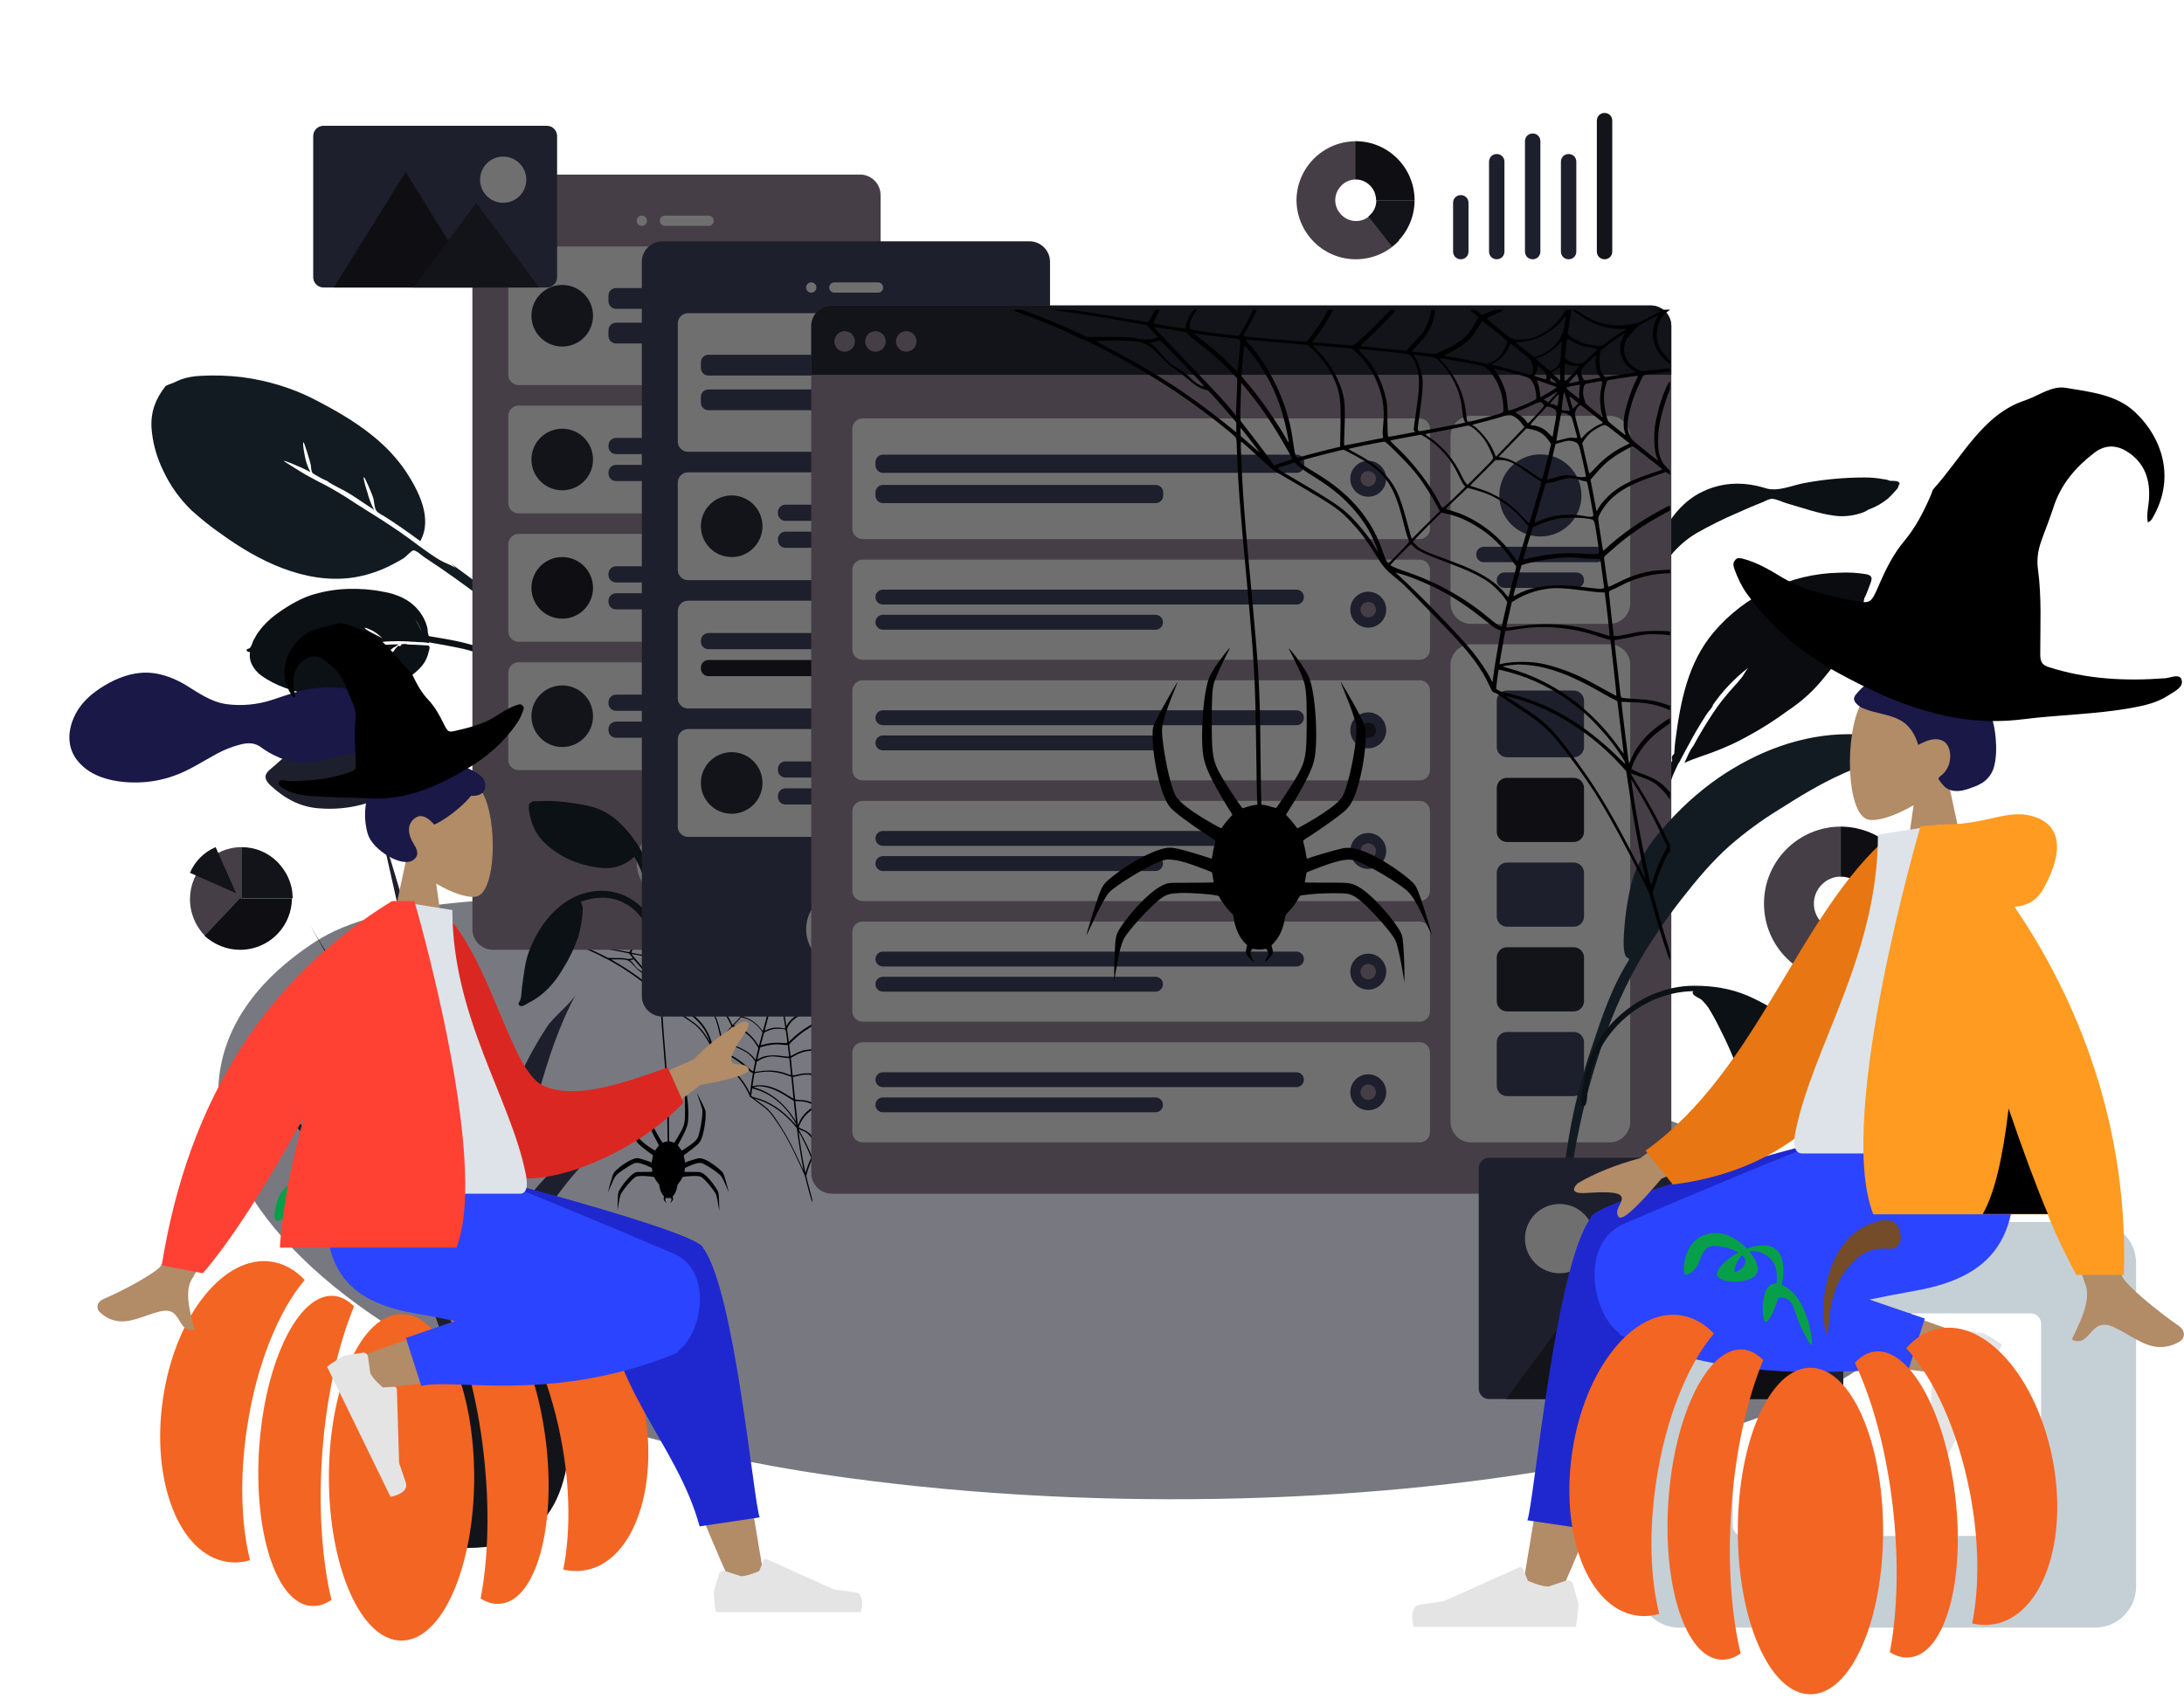 <?xml version="1.0" encoding="utf-8"?>
<!-- Generator: Adobe Illustrator 25.3.1, SVG Export Plug-In . SVG Version: 6.00 Build 0)  -->
<svg version="1.1" xmlns="http://www.w3.org/2000/svg" xmlns:xlink="http://www.w3.org/1999/xlink" x="0px" y="0px"
	 viewBox="0 0 850.7 662" style="enable-background:new 0 0 850.7 662;" xml:space="preserve">
<style type="text/css">
	.st0{fill:none;}
	.st1{fill:#0C1115;}
	.st2{fill:#1E1F2C;}
	.st3{fill:#121B22;}
	.st4{fill:#0A0C0F;}
	.st5{opacity:0.6;}
	.st6{fill:#463E46;}
	.st7{fill:#706F70;}
	.st8{fill:#13141A;}
	.st9{fill:#0F0F13;}
	.st10{fill:#F36523;stroke:#F36523;stroke-miterlimit:10;}
	.st11{fill:#F36523;}
	.st12{fill:#744C29;}
	.st13{fill:#089F4A;}
	.st14{fill:#B28B67;}
	.st15{fill:#191847;}
	.st16{fill:#1F28CF;}
	.st17{fill:#2B44FF;}
	.st18{fill:#E4E4E4;}
	.st19{fill:#DB2721;}
	.st20{fill:#DDE3E9;}
	.st21{fill:#FF4133;}
	.st22{fill:#C5CFD6;}
	.st23{fill:#E87613;}
	.st24{fill:#FF9B21;}
</style>
<g id="Calque_2">
</g>
<g id="Calque_1">
	<g id="Calque_1_1_">
		<g id="Illustration_landing" transform="translate(-982 -250.5)">
			<path id="Rectangle_155" class="st0" d="M1032,250.5h732c27.6,0,50,22.4,50,50v562c0,27.6-22.4,50-50,50h-732
				c-27.6,0-50-22.4-50-50v-562C982,272.9,1004.4,250.5,1032,250.5z"/>
			<g id="Scene_Wireframe" transform="translate(1028 242.5)">
				<path id="Twisted_Leaf" class="st1" d="M690.2,195.3c-0.8-0.3-1.6-0.6-2.4-0.6c-2.5-0.5-5-0.7-7.5-0.7c-7.7,0-15.5,0.7-23.1,2.1
					c-4.8,0.8-10.6,3.6-15.4,2.1c-8.3-2.6-16.7-2.5-24.6,1.3c-7.2,3.4-12.7,10-15.9,17.1c-1.2,2.5-2.2,5-3,7.7
					c-0.2,0.5-0.5,1.1-0.7,1.6c-0.6,1.6-1.1,3.2-1.6,4.8c-0.2,0.7-0.7,2.2-0.1,2.5c-1,1.8-1.9,3.7-2.6,5.7
					c-2.1,5.7-4.5,11.9-5.2,17.8c-0.3,2.2-0.3,4.5,0,6.7c0.1,1.1,0.1,3.3,0.8,4.1c1.6,1.8,2.4-0.7,2.2-1.9c-1.4-9,1.3-17.5,4.4-25.9
					c2.2-5.5,5.2-10.5,9-15c2.9-3.6,6.4-6.7,10.3-9c5.1-2.9,10.3-5.5,15.7-7.8c3.5-1.6,7-3.1,10.6-4.5c0.9-0.5,1.9-0.9,2.9-1.1
					c1.9,0,4.5,1.4,6.4,1.9c6,1.7,12,3.9,18.2,4.7c3.8,0.5,7.7,0,11.4-1.4c0.6-0.3,1.2-0.6,1.8-1c2.8-1,5.3-2.4,7.6-4.3
					c1.3-1.2,2.5-2.5,3.6-3.8c0.3-0.4,0.5-0.8,0.5-1.3c0.2-0.1,0.4-0.3,0.4-0.5C694.2,195.3,691.8,195.3,690.2,195.3"/>
				<path id="Fill_16" class="st2" d="M65.3,302.5c-1.5,1.2-3,2.5-4.4,3.8c-1.1,1-3,2.2-3.4,3.7c-0.4,1.6,0.9,3,1.9,4
					c5.4,5,11.5,8.4,19,8.9c11.6,0.9,21.6-2.1,31.6-7.9c7-4.1,11.7-10.1,12.7-18.3c8.5,3.5,16.4,8.3,23.4,14.2
					c3.4,2.9,6.4,6.2,9,9.7c1.7,2.3,3.4,4.6,5,7c0.7,1,1.4,2.9,2.5,3.5c1,0.5,2.2,0.1,2.6-0.9c0.1-0.3,0.2-0.6,0.2-0.9
					c-0.1-1.2-1.4-2.6-2-3.6c-1-1.6-2.1-3.3-3.1-4.9c-1.8-2.6-3.6-5.2-5.6-7.6c-4.6-5.4-10-10.1-16-13.8
					c-11.3-7.4-23.7-12-37.4-12.4c-8.5-0.2-15.6,2.6-22.8,7C73.9,296.5,69.5,299.4,65.3,302.5"/>
				<path id="Leaf" class="st3" d="M174.9,266.9c-8.8-9.1-17.6-18-27.5-26c-5.8-4.7-11.9-9-17.9-13.5c0.7,0.6,1.4,1.2,2,1.9
					c-1.9-1.3-4.3-2-6.3-3.2c-2.2-1.3-4.3-2.8-6.4-4.3c-4-2.9-8-6-12.2-8.7c-4.6-3.1-9.4-6-14.1-9c-4-2.7-8.1-5.2-12.3-7.4
					c-2.3-1.1-4.7-2.5-7-3.7c-0.8-0.4-8.7-5.4-8.7-5.4c0.4-0.3,4.4,1.5,5.1,1.8c1.8,0.7,3.5,1.6,5.3,2.5c-1-1.9-1.7-3.9-2.1-5.9
					c-0.1-0.6-1.1-5.3-0.6-5.7c0.3-0.2,2.8,8.2,2.9,9c0,0.7,0.1,1.5,0.3,2.2c0.3,1,0.3,0.7,1.1,1.3c1.5,0.9,3.1,1.8,4.8,2.5
					c1.5,1.1,3.2,2,4.8,2.8c4.6,2.2,9.2,5.7,13.6,8.5c-1.1-2.1-2-4.4-2.6-6.8c-0.2-0.6-1.8-5.6-1.4-5.9c0.4-0.3,3.5,7.3,3.7,8.1
					c0.3,1.3,0.4,2.8,0.8,4.2c0.5,1.4,1.9,2,3.3,2.8c4.9,3.1,9.6,6.4,14.2,9.8c5-9-0.8-19.8-5.7-27.3c-3.7-5.4-8.2-10.1-13.3-14.1
					c-6.7-5.4-14.3-9.7-22-13.7c-8.9-4.6-18.6-7.5-28.5-8.8c-5.3-0.6-10.6-0.8-15.9-0.5c-2.6,0.1-5.1,0.5-7.5,1.3
					c-1.1,0.4-2.2,0.9-3.2,1.4c-0.8,0.4-2.7,0.8-3.2,1.4c-3.8,4.9-5.7,9.8-5.4,16c0.4,5.9,2,11.6,4.6,16.9
					c2.7,5.8,6.5,11.1,11.1,15.5c3.7,3.3,7.5,6.4,11.6,9.2c14.2,10.3,32.1,19.3,50.4,17c5.9-0.8,11.6-2.7,16.9-5.6
					c1.2-0.7,2.5-1.3,3.7-2.1c0.8-0.5,2.9-2.9,3.7-3c1.1-0.1,3.4,2.1,4.5,2.8c7.8,5.1,15.3,10.5,22.8,16.2
					c7.9,6,15.4,12.4,22.7,19.1c3.1,2.8,6.2,5.7,9.2,8.7c0.7,0.7,2.4,3.2,3.7,3.3c0.6,0.1,1.2-0.4,1.2-1c0-0.1,0-0.2,0-0.3
					C178.6,269.8,175.8,267.8,174.9,266.9"/>
				<path id="Fill_10" class="st4" d="M681,231.7c-3.5-0.6-7.1-0.8-10.7-0.6c-18.8,0.4-36.6,8.8-48.8,23.2
					c-10.1,12-12.9,26.9-14.9,42c-0.2,1.5-0.3,3-0.4,4.5c0,0.3-0.1,0.6-0.1,0.9c-0.8,0.5-1.1,1.6-0.7,2.4c-1.7,3.8-3.2,7.7-4.5,11.7
					c-3.7,11.8-7.5,23.9-5.2,36.3c0.6-6.9,1.6-13.8,3-20.6c0.1-0.4,0.2-0.8,0.3-1.2v-0.1c0.5-2.1,1.1-4.1,1.9-6c0,0,0,0,0-0.1
					c0.1-0.3,0.2-0.5,0.3-0.8c0.2-0.5,0.4-1.1,0.7-1.6c0.1-0.2,0.2-0.4,0.2-0.5c1.1-2.7,1.6-5.8,2.6-8.6c0.2-0.6,0.5-1.3,0.7-1.9
					v-0.1c0.7-1.7,1.5-3.4,2.3-5.1c0.5-0.6,0.8-1.2,1.1-1.9c0.3-0.5,0.6-1.1,0.9-1.7c0.5-0.9,1-1.9,1.5-2.8l0,0
					c0.5-0.9,1-1.8,1.5-2.7l0.3-0.6l0.5-0.9c1.6-2.9,3.4-5.8,5.2-8.6c0.6-1,2.2-2.5,2.5-3.6v-0.1c3.8-5.5,8.5-10.4,13.8-14.5
					c-0.7,0.7-2,3.1-2.4,3.6c-1.1,1.4-2.3,2.8-3.6,4.2c-2.2,2.4-4.3,5-6.2,7.6c-3.4,4.9-6.5,10-9.3,15.2l-0.1,0.1
					c-1.4,1.8-2.3,4.4-3.3,6.4c4-1.9,8.5-3.1,12.7-4.8c4.1-1.6,8.2-3.5,12.1-5.7c5.4-2.9,10.5-6.2,15.4-9.8
					c5.5-3.6,10.4-8.1,14.5-13.3c4.9-5.9,9.4-11.9,12.2-19.1c1.4-3.5,2.4-7.2,3.1-11c0-0.2,0.1-0.3,0.1-0.5c0.7-1.3,1.2-2.6,1.7-4
					C682.6,234.8,684.4,232.4,681,231.7"/>
				<path id="Leave_the_Leaf_" class="st1" d="M145,263.6c0.1-0.2,0.1-0.5,0-0.9c-0.3-0.9-2.7-1.8-4-2.3c-0.2-0.1-0.4-0.2-0.6-0.2
					c-1.1-0.5-2.2-0.9-3.4-1.2c-3.5-1-7.1-1.7-10.7-2.3c-1.3-0.2-2.7-0.5-4.1-0.7c-0.3,0-0.5-0.1-0.6-0.1c-0.6-0.1-0.6-0.1-0.8-0.8
					V255c-0.1-0.4-0.2-0.8-0.2-1.2c0-0.3-0.1-0.7-0.1-1c-0.6-2.7-1.9-5.2-3.7-7.3c-1.7-2-3.8-3.6-6.1-4.7c-2.4-1.1-4.9-1.9-7.5-2.3
					c-4.4-0.9-8.9-1.2-13.3-1.1c-4.5,0.1-9,0.8-13.3,2c-4.6,1.3-9.5,3.9-14.9,7.8c-2.6,1.9-4.9,4.1-6.8,6.7
					c-0.3,0.4-0.5,0.7-0.8,1.1c-0.5,0.9-1,1.8-1.5,2.7c-0.1,0.3-0.2,0.6-0.3,0.8c-0.1,0.4-0.3,0.8-0.5,1.2l-0.1,0.2
					c-0.1,0.1-0.1,0.2-0.2,0.3c-0.2,0.3-0.4,0.4-1,0.6c-0.2,0-0.3,0.1-0.4,0.3c-0.1,0.2-0.1,0.4,0.1,0.5c0.3,0.3,0.8,0.5,1.2,0.4
					c-0.3,1.8,0,3.6,0.9,5.2c0.8,1.5,2,2.9,3.4,3.9c2.9,2.1,6.1,3.7,9.4,4.9c3.5,1.3,7.1,2.2,10.8,2.7c3.6,0.5,7.3,0.6,10.9,0.3
					c7.4-0.6,14.7-2.2,21.7-4.9c3.7-1.3,7-3.5,9.6-6.4c0.4-0.5,0.8-1,1.2-1.6c0.7-1.2,1.3-2.5,1.6-3.9c0-0.1,0.1-0.2,0.1-0.4
					c0.2-0.6,0.5-1.6,0.2-2c-0.2-0.4-0.6-0.4-1-0.4c-0.1,0-0.3,0-0.4,0c-0.6,0-1.1-0.1-1.7-0.1c-1.5-0.1-3.1-0.2-4.6-0.2
					c-0.2,0-0.5-0.1-0.9-0.1c-0.7-0.2-1.5-0.2-2.2,0c0,0-0.1,0.1-0.1,0.2c-0.1,0.2-0.2,0.3-0.4,0.5c-0.1,0.1-0.3,0-0.5-0.1
					c-0.1,0-0.1-0.1-0.1-0.1c-0.6,0.4-1.2,1-1.6,1.7c-0.2,0.3-0.5,0.6-0.7,0.8c-0.6,0.6-1.2,1.3-2,1.9c-0.7,0.6-1.5,1.2-2.3,1.8
					c-0.2,0.1-0.5,0.3-0.8,0.4c-0.5,0.2-1,0.5-1.4,0.9c1.2-1.6,2.5-3.1,4-4.5c0.8-0.7,1.7-1.4,2.6-2.1c0.1-0.1,0.3-0.2,0.5-0.3
					c0.5-0.2,1-0.6,1.5-1V259c-2.4,0-4.8,0.1-7.2,0.4c-1.2,0.1-2.6,0.3-3.9,0.3c-0.1,0-0.3,0-0.6,0c-0.8-0.1-1.6-0.1-2.4,0
					c0.2-0.4,1.7-0.7,2.6-0.8c0.3,0,0.5-0.1,0.6-0.1c1.1-0.3,2.1-0.5,3.2-0.6c1.8-0.2,3.7-0.4,5.6-0.4c2.6-0.1,5.3,0,7.7,0.2
					c0.6,0,1.2,0,1.7,0.1c1.6,0,3.1,0.1,4.7,0.4c0-0.1,0-0.1,0-0.2c0.1-0.1,0.3-0.1,0.6,0c0.1,0,0.2,0,0.3,0.1c1,0.2,2,0.3,2.9,0.5
					c2,0.3,3.7,0.7,5.3,1h0.1c1.8,0.4,3.7,0.7,5.5,1.2c1.7,0.4,3.4,1,5,1.8c0.6,0.3,1.3,0.6,1.9,1
					C143.2,263.6,144.6,264.2,145,263.6z M115.6,249c1.1,1.6,2,3.3,2.7,5.2c-0.5-1.1-1-2.2-1.5-3.1c-0.1-0.2-0.4-0.6-0.6-1.1
					C115.9,249.5,115.6,249,115.6,249z M96.1,252.6c0.2-0.3,2.8,1,3.2,1.2c1.4,0.8,2.6,1.8,3.7,2.9l0,0l0,0c-0.6-0.4-1.3-0.8-2-1.1
					c-2-1-4.7-2.4-4.9-2.9C96.1,252.7,96.1,252.6,96.1,252.6z"/>
				<g id="Background_Shape_2" transform="translate(39 358)" class="st5">
					<path id="Background_Shape" class="st2" d="M661.7,146.2c9.7,65.3-224.4,107.9-425.8,78.2S-57.9,78.5,38.2,16.6
						S652.1,80.8,661.7,146.2z"/>
				</g>
				<g transform="translate(0,1173) scale(0.1,-0.1)">
					<path d="M1809.2,7958.8c0.6-0.6,3.9-2.3,7.3-3.6c20.7-8,59.6-25.9,70.2-32.4c3.7-2.2,9.1-5,12.1-6.2
						c8.2-3.3,23.3-11.5,50.3-27.9c56.6-34.2,104.2-69.8,152.5-114.1c8.2-7.5,10-9.6,10.4-11.9c0.3-1.6,0.7-11.1,1-21.3
						c1.1-40.9,4-83.4,12.2-182.4c11.5-137.5,12.7-161.8,14-271.7c0.4-36,1-69.5,1.2-74.4l0.5-8.9l-4.3-0.7
						c-2.4-0.4-6.8-1.6-9.8-2.7s-5.7-2.1-6-2.1c-0.8,0-12.9,19.8-21.5,35.2c-19.5,34.9-20.6,39.7-20.6,97.6
						c0,37.9,0.7,50.5,3.4,60.2c1.9,6.7,11.5,30.6,17.4,42.9c2.4,5.2,4.3,9.4,4,9.4c-0.7-0.1-11.2-15.1-16.2-22.9
						c-5.2-8.4-10.2-17.7-12.1-23c-5.3-14.3-9.6-52.6-9.6-86.3c-0.1-29.4,1.8-40.8,9.3-59.6c5.2-13,14.8-32.5,25.1-51l6.9-12.4
						l-5.4-6.7c-2.9-3.6-6.2-8.3-7.4-10.3c-1.1-2.1-2.3-3.8-2.5-3.8c-0.3,0-5.3,3-11.2,6.7c-27.9,17.6-46.1,33-51.1,43.1
						c-5.7,11.7-13.3,47-17.1,79.7c-1.9,16.4-1.9,23.7,0,32.5c2.1,9.7,7.7,27.8,14.6,46.8c3.2,8.6,5.5,15.4,5.1,14.9
						c-1.2-1.5-16.9-32-22.9-44.5c-3.3-6.9-7.2-15.7-8.6-19.6c-2.5-6.9-2.6-7.3-2.5-18c0.1-18.4,2.6-39.7,7.3-62.3
						c4.4-21.5,10.4-38.4,16.2-46.6c5-7,25.9-24.6,50.8-42.7c9.2-6.6,11.8-9,11.5-10c-1.3-4-3.3-13.4-4-19.6
						c-0.7-5.2-1.1-6.9-1.8-6.5c-3.2,1.5-24.3,8.9-32.6,11.4c-16.6,5.1-21.5,6-28.2,4.9c-17.3-2.9-49.2-21.5-72.5-42.5
						c-13.2-11.8-14.9-14.4-19.8-29.3c-4.3-12.7-16.9-58.6-16.9-61.3c0-0.5,3.7,8,8.2,18.8c9.5,23,18,40.5,22.3,45.9
						c8.7,11,53.1,41,70.9,48.2c6.5,2.5,7.5,2.7,14,2.3c7.7-0.5,17.5-3.3,29.6-8.1c7.5-2.9,26.2-11,26.2-11.3
						c0.3-1.5,2.2-14.4,2.2-15c0-0.6-10.7-0.9-30.7-0.9c-29.8,0-30.8-0.1-35.2-2c-9.3-4-20.1-13-33.1-27.9
						c-13-14.9-28-36.4-32.3-46.4c-2.6-6.2-3.8-20-4.3-49.9l-0.4-25.1l2.1,14.4c5,33.1,8.5,47.5,13.4,55.3
						c12,19.1,37.1,48.6,49.7,58.6c6.4,5,11.4,6.6,24,7.2c16.1,0.8,53.2-2.6,53.9-5c1-3.5,9.6-17.1,14-22.2l5.1-6l1.2-7.6
						c2.2-14.1,7.9-27.8,14.8-35.3l3.2-3.5l-1-4.5c-1.5-7-0.9-9.3,4.4-15.5c2.6-3.1,4.9-5.5,5.3-5.5s-0.4,2.3-1.8,5
						c-2.8,5.5-3.1,8.9-1.2,12.7c1.2,2.5,1.5,2.5,4.3,1.9c3.7-0.9,9.5-0.9,13.3,0c3,0.7,3,0.7,4.6-3c1.4-3.4,1.5-4,0.4-6.9
						c-0.6-1.8-1.9-4.7-2.9-6.4c-2.6-4.9-0.9-4,4.3,2.1c5.4,6.3,6.2,9,4.6,15.4l-1.1,4.2l3.6,4.4c7.4,9.2,12.1,20.6,14.4,35
						c1.2,7.6,1.2,7.6,5.7,12.7c5.1,5.8,10.5,14,13.1,19.9c1,2.2,2.5,4.2,3.3,4.5c0.8,0.3,7.1,1.1,14,1.9
						c15.9,1.9,44.3,2.2,50.9,0.4c9.1-2.4,18.8-10.9,36.6-32.2c14.7-17.6,25.5-32.9,27.9-39.5c3-8.2,6.8-27.3,10.6-53.7l1.4-9.7
						l0.1,12c0.1,16.2-1.2,46.2-2.5,54.6c-0.8,5.4-1.7,8.2-4.3,13.2c-8.7,16.7-30.3,44.4-44.5,57.2c-10.3,9.3-17.6,13.5-25.7,14.6
						c-3.6,0.5-17.4,0.9-32.6,0.7c-17.1-0.2-26.2,0-26.2,0.6c0,1.1,2.2,14.8,2.4,15c0.4,0.4,18.3,8.2,25.9,11.2
						c19.5,7.6,31,9.8,39.2,7.3c13.7-4.3,46.8-25.1,67.5-42.4c10.1-8.4,15-16.9,29.5-51.3c5-11.9,8.9-20.8,8.7-19.8
						c-1.4,6.2-7,27.2-11,41.3c-5.6,19.8-9.3,30.2-12,34.4c-5.7,9-31.5,30-51.7,42.2c-19.7,11.8-34.8,16.4-45.9,14.1
						c-9.6-2.1-41.2-12.3-48.9-15.9c-1-0.4-1.3,0.8-2.1,6.7c-0.5,4-1.7,10.3-2.6,14.1l-1.7,6.9l11.1,8c15.1,11,37,28.5,44.3,35.4
						c6.6,6.2,10.7,12.7,14.5,22.8c9,23.7,16.4,68.8,15.7,96c-0.2,10.6-0.2,10.6-3.6,19c-4.3,10.6-10.2,22.9-21.1,43.9
						c-8.8,17.1-10.6,20-8.7,14.9c9.9-27.3,13.7-38.5,16.9-49.6l3.8-13.3l-0.1-11c-0.1-26.5-11.3-84.7-19-99.2
						c-3.2-6.2-12.7-15.3-26.9-25.8c-11.2-8.4-34.4-23.3-34.8-22.5c-1.8,3.3-6.2,9.5-10.1,14.4l-5.1,6.2l7.1,12.7
						c14.8,26.4,26.7,52.3,30.1,64.9c3.1,11.6,4.2,23.7,4.2,45.7c-0.1,36.5-4.5,74.1-10.5,88.4c-4.2,10-15.3,28-24.1,39.2
						c-2.1,2.6-3.3,3.9-2.8,2.6c4.3-8.9,14.5-32.3,17.1-39.4c6.5-17.6,7.3-25.5,7.3-71.8c0-52.1-1.4-60.5-14.1-85.2
						c-5.8-11.3-23.2-40.9-27.3-46.5c-0.3-0.4-3.2,0.3-6.3,1.4c-3.2,1.2-7.6,2.5-9.9,2.8l-4.1,0.6l-0.5,25.6
						c-0.2,14.2-0.6,44.5-0.8,67.4c-0.9,86.7-2.4,115-12.1,232.1c-8.2,97.5-9.8,120.5-12.1,160.5c-1.4,24.8-2.9,64.4-2.6,67.4
						c0.3,2.2,0.8,1.8,11.3-8.7c6.1-6.1,15.6-15.8,21.2-21.6c5.5-5.9,11.7-11.8,13.6-13c1.9-1.3,17.2-11.3,34-22.3
						c49.1-32.3,54.7-36.7,71.3-56.6c12.3-14.8,20.1-26.5,32.8-49.5c9.9-17.8,13.2-22.2,25.7-33.5c4-3.6,8.7-8,10.5-9.8
						c4-4,46.1-52.1,64.5-73.9c27.7-32.5,43.4-56.1,53.1-79.7c2.4-5.9,4.9-11.3,5.4-11.8c0.4-0.5,2.2-1.4,3.8-1.9
						c1.6-0.6,6-3.6,9.6-6.7c3.7-3.2,13.1-10.4,20.9-16c35.3-25.4,42.5-33,69.8-73.2c34.9-51.3,53.4-86.2,97.3-182
						c12-26.2,12.3-27,15.6-40.9c6.4-26.9,15-58.6,21.8-80.4l3.1-9.9l0.2,6.2c0.2,5.7-0.2,7.7-6.7,31c-3.8,13.7-9.2,34.3-11.9,45.8
						l-5,20.9l2.8,10.3c4.6,17.2,12.3,38.4,17.9,48.9c1.6,3.2,1.9,3.3,2.4,1.8c0.3-1.1,0.6,1.6,0.6,6.4c0.1,4.7-0.2,8-0.6,7.7
						c-0.4-0.4-2.4,3.7-4.5,8.9c-8.5,21.5-22.9,51.1-39,80.4c-5.2,9.4-9.5,17.4-9.5,17.7c0,0.4,2.1-0.4,4.6-1.5
						c2.5-1.1,7.9-3.3,12-4.8c4.1-1.5,10.2-4.6,13.5-6.9c7-4.7,16.1-14.5,20.3-21.8l2.9-5l0.2,5.5l0.2,5.5l-4.3,5.3
						c-8.5,10.3-16.3,15.8-31.7,22.1c-5.2,2.1-11.2,4.9-13.2,6.2l-3.7,2.3l1,3.3c4.8,16.1,16.8,35.4,30.2,48.5
						c4.9,4.7,16.5,14.4,20.1,16.6c1.3,0.8,1.6,1.8,1.6,4.9c0,2.2-0.1,4-0.4,4c-1.1,0-14-9.8-20.1-15.4
						c-15.5-14.1-26.5-29.9-32.9-47.5c-1.2-3.2-2.3-5.7-2.5-5.7c-0.4,0-1.2,6.5-6.6,55.7c-2.1,18.4-3.7,34.5-3.7,35.8v2.5l6.1-0.4
						c3.3-0.3,10.4-0.6,15.6-0.8c13.4-0.6,28.4-4.2,39.9-9.7l4.6-2.2v3.4v3.4l-7.1,2.7c-13.9,5.1-22.5,6.7-42.8,7.8
						c-7.5,0.4-14.5,1.2-15.5,1.7c-1.8,0.9-1.9,1.1-3.9,21.5c-1.1,11.3-3.1,30.9-4.4,43.4l-2.4,23l3.7,0.6c2,0.3,9.5,1.8,16.5,3.5
						c17.3,4,17.6,4,26,4.8c6.9,0.6,25.6-0.3,28.5-1.4c1.1-0.4,1.3,0.1,1.3,2.5v3l-4.5,0.6c-8,1-28.7,0.5-36.3-0.8
						c-4-0.7-12.1-2.5-17.8-4c-5.8-1.4-12.3-2.6-14.3-2.6h-3.9l-3.3,31c-1.8,17-3.2,32.4-3.3,34.3c0,3.3,0.1,3.4,4.4,5.5
						c2.4,1.1,7.4,3.7,11,5.9c18.4,11,39.2,17.7,59,18.9l9,0.5v2.6v2.6l-10.1-0.5c-22-1.2-39.5-6.8-62.2-19.7
						c-6.5-3.7-11.9-6.3-12.2-5.9c-0.3,0.4-1.6,9.8-2.9,21c-1.3,11.1-2.6,21.2-2.7,22.4c-0.4,1.9,0.2,2.8,3.7,6.2
						c2.2,2.2,7.9,7.7,12.7,12.4c17.7,17.1,38.8,33.4,61.2,47l12.5,7.6v3.9c0,4.7,1,5-13.7-3.9c-26-15.6-50.4-34.5-70.4-54.5
						l-7.3-7.3l-3.5,24.9c-3.5,24.9-3.5,25-2.3,28.5c2.6,6.8,8.5,16.5,14,23.2c13.2,15.7,31.5,26.7,65.5,39.6l12.1,4.6l2.6-2.3
						l2.6-2.2l0.2,3.2c0.2,2.8-0.1,3.5-4.4,8.3c-8.7,9.5-11.8,20-11.8,40c0,13.4,1.2,24.5,4.3,38.2c2.9,12.7,6.8,27,9.6,34.5
						c2.1,5.6,2.5,7.7,2.5,13.2c-0.1,6-0.1,6.3-1.2,4.7c-4.4-6.8-11.7-28.5-15.4-45.7c-4.3-19.9-5-26.1-5-40.4
						c0-13.6,1.6-24.9,4.3-31.2c0.7-1.5,1-2.6,0.8-2.6c-1.2,0-33.8,29.6-35.3,31.9c-8.5,13.5-8.3,27.5,0.7,60.1
						c2.4,8.8,12.2,33.9,14.6,37.5c0.9,1.2,4.3,1.9,18.6,4l17.6,2.5l0.2,2.4c0.3,3,0.8,3-19.9,0.1c-8.9-1.2-17.3-2-18.6-1.7
						c-4.2,0.9-12.3,6.3-16,10.7c-8.4,9.9-10.4,23.7-5.4,36.3c1.5,3.6,7.9,11.9,16,20.6c1.9,2,8,6.2,15.2,10.4
						c6.6,3.8,12.1,6.9,12.2,6.9c0.1,0-1-3.1-2.6-6.8c-8.1-19.6-4.7-41.1,9-57.4c3.1-3.6,6.6-7.3,7.9-8.2l2.4-1.6v2.5
						c0,2.1-1.2,4-6.2,9.9c-6.5,7.8-9.3,13.3-11.1,21.6c-3.7,17,2.6,37.3,14.3,46.2l3.3,2.5l-15.1-0.2c-15-0.1-15.3-0.2-3.6-1.2
						l6.2-0.5l-15.8-9.4c-15.4-9.1-16.1-9.4-24.6-11.1c-25.1-5-48.5,0.9-69.9,17.6c-5.1,4-6.8,4.8-8.9,4.7c-2.6-0.3-2.5-0.4,5-6.3
						c19.3-15.3,38.1-22.7,58.1-22.9c5.2-0.1,9.4-0.2,9.4-0.3c0,0-2.6-1.8-5.7-3.9c-7.6-4.9-17.9-12.7-23.7-17.8l-4.8-4.2l-7.3,0.5
						c-4,0.3-10.1,1.3-13.6,2.3c-6.8,1.9-19.4,9-23.4,13l-2.5,2.5l2.4,16.7c1.3,9.1,2.6,17.5,2.8,18.6c0.4,1.8,0.1,1.9-3.5,1.9h-4
						l-2.9-5.5c-3.5-6.6-11.8-17.1-17.3-22.1c-9.1-8.3-19.3-14.1-29.6-16.8c-6.8-1.8-21.8-1.6-24.8,0.4c-4,2.6-33.9,30.2-33.3,30.8
						c0.3,0.4,3.9,2.3,7.9,4.3c4,2,9.2,4.8,11.4,6.2l4,2.5l-6.4,0.1c-5.9,0-7-0.4-14.6-4c-4.6-2.2-8.5-4-8.8-4s-2.4,1.8-4.6,4
						c-3.9,3.7-4.3,4-7.9,3.7l-3.9-0.3l6-5.6l6-5.7l-1.7-2.6c-0.9-1.5-3.6-6.4-5.9-11c-8.5-16.5-19.7-26.4-43.6-38.3
						c-9.5-4.7-8.2-4.7-30.1-1.5l-10.4,1.5l7.4,8.8c14.4,17,19.6,26.8,23.1,43.2c2.4,11.3,2.4,11.8-0.7,11.8h-2.5l-1.5-7.6
						c-0.9-4.3-3.2-11.9-5.3-17c-3.6-8.8-4.3-9.7-15.8-23.7l-12-14.4l-20.1,2.3c-11,1.3-24.5,2.8-30,3.3c-15,1.4-14.5,0.5-5.4,9.7
						c16.1,16.2,40.6,44.5,40.6,46.9c0,0.3-1.5,0.5-3.4,0.5c-3.4,0-3.5-0.1-12.7-11.2c-15.1-18.3-39.5-43.3-42.2-43.3
						c-2.9-0.1-54.5,4.6-54.8,4.9c-0.1,0.2,1.2,2.4,3,4.9c7.6,10.9,15.5,24.2,21.8,37l3.8,7.6h-3.5h-3.5l-2.9-6
						c-5.4-11.1-12.2-22.2-25.4-41.7c-1.1-1.6-1.9-1.6-30.1,1.1c-15.9,1.5-34.3,3.3-40.8,4c-6.5,0.7-12.3,1.3-12.9,1.3
						c-0.6,0-1.8,0.5-2.5,1.2c-1.3,1.1-1.4,1.4-0.3,2.9c2,2.6,9.8,18.6,13.8,28.2l3.7,9h-2.6c-2.5,0-2.6-0.3-5.5-7
						c-3.5-8.4-11.4-24.4-14.6-29.5c-1.8-3-2.6-3.5-4.3-3.3c-1.2,0.2-8.6,1.1-16.5,2.2c-27.7,3.5-46.6,6.9-47.5,8.4
						c-2.5,4-0.2,13,6,23.7l3.2,5.6h-2.4c-2.1,0-2.8-0.6-5.5-5.2c-4.4-7.6-7.4-15.7-7.4-20c0-4.6,0.8-4.5-15-1.6
						c-20.1,3.8-25.7,4.9-27.4,5.4l-1.7,0.4l1.3,4.2c0.7,2.4,2.7,6.9,4.4,10.4l3.1,6.1l-3,0.3c-1.7,0.2-3.3,0-3.7-0.4
						c-0.3-0.4-2.4-4.7-4.6-9.5c-2.7-6-4.5-8.9-5.4-9.1c-0.8-0.2-12.2,1.9-25.3,4.6c-58.1,11.7-76.9,14.6-94.6,14.5l-13.7-0.1
						l15.1-2.1c24.9-3.5,45.6-7.1,82.2-14.5l34.8-6.9l7.8-9.1c4.3-5.1,7.6-9.4,7.4-9.7c-0.2-0.2-2.9-1-6-1.8
						c-7-1.8-14.3-1.8-20.1-0.2c-7.8,2.2-14.2,2.6-42.6,2.6l-27.9,0.1l-11.4,6c-19.3,10.2-46,22.7-67.4,31.5
						c-8.7,3.6-11.3,4.3-15.8,4.3C1808.9,7960,1808.3,7959.8,1809.2,7958.8z M2559.8,7938.2c-1.2-9-2.2-13.2-3.2-14.9
						c-0.9-1.2-1.5-2.6-1.5-3.1c0-1.8-5.1-10.2-8.9-14.6c-2.2-2.5-6.2-6.4-9.1-8.5c-4.8-3.6-14.5-8.7-17.6-9.3
						c-1-0.3-5.7,3.5-14.2,11.1l-12.6,11.4l7.6,0.6c9.2,0.9,18,3.4,26.2,7.6c11.3,5.8,24.7,17.5,31.6,27.7c1.8,2.6,3.4,4.7,3.5,4.6
						C2561.5,7950.8,2560.8,7945.1,2559.8,7938.2z M2465.2,7927.5c9-8,16.2-15,16.3-15.7c0-0.6-1-4.1-2.3-7.7
						c-4.4-12.7-11.3-21-20.6-25l-4.1-1.8l-9.1,2.2c-5,1.1-17.3,3.8-27.4,5.7c-10.1,1.9-19.5,3.8-20.8,4c-2.4,0.4-1.8,0.9,9.2,7.4
						c18.4,11,26.7,19.4,34.8,35.3c4.3,8.5,5.7,10.6,6.9,10.3C2448.6,7942.1,2456.3,7935.5,2465.2,7927.5z M2045.9,7922.7
						c1.1-1.7,6.9-7.1,12.9-12.2c19.8-16.7,34.5-31.4,48.1-47.8l6.4-7.7l-0.7-21.1c-0.4-11.6-0.8-24.4-1-28.2l-0.1-7.2l-5.5,7.6
						c-9,12.4-23.4,29.9-52.4,63.6c-42.8,49.9-54.2,63.4-54.2,64c0,0.4,10-1.3,22.2-3.6l22.1-4.2L2045.9,7922.7z M2641.2,7921.6
						c-4.8-8.2-6.7-17.5-5.3-25.9c1.8-11.8,7.9-21.6,17.3-28.3c2.4-1.8,3.9-3.2,3.3-3.2s-10.2-1.6-21.3-3.5l-20.2-3.4l-2.4,3.2
						c-4.6,6.2-6.4,18.6-4.5,31.7l0.8,5.5l6.8,6.1c9.3,8.4,26.1,21.4,26.8,20.7C2642.6,7924.1,2642,7923,2641.2,7921.6z
						 M2071.5,7921.4c9.5-1.4,23.1-3.3,30.3-4.1c17.5-2,16.4-0.5,14.6-20.6c-0.8-8.4-1.7-19-2-23.4l-0.6-8.1l-9.9,11
						c-11.7,12.9-27.6,28.4-38.7,37.6c-9.3,7.7-11.8,10-11.2,10C2054.1,7924,2062,7922.8,2071.5,7921.4z M2580.9,7905.9
						c3.2-1.2,9.4-2.8,14-3.5c7.5-1.2,10.3-2.5,8.8-4c-0.3-0.4-3-3.1-6-6.1c-3-3.1-7.1-7.3-9-9.5c-2.8-3.3-4.1-4-7.3-4.7
						c-6.7-1.3-13.9,1.1-18.9,6.1l-2.4,2.4l1.2,12.7c1.7,18.8,0.8,17.4,7.9,12.8C2572.5,7910,2577.8,7907.2,2580.9,7905.9z
						 M2136.5,7913.4c4.5-0.5,22.6-2.3,40.2-3.9l32.2-3l4.6-4.4c13.4-12.7,26.8-33.9,33.6-52.7c6.5-18.3,7.6-28.9,6.9-68.9
						l-0.5-29.7l-2.3-0.6c-8.4-2-32.1-8.8-42-11.9c-6.5-2-12.5-3.9-13.4-4.1c-2.5-0.6-4.2,5.2-6,20.5c-0.9,7.3-2.2,17-3,21.5
						c-8.3,47.3-30.1,97.3-56.8,130.8C2123.3,7915.4,2122.8,7914.9,2136.5,7913.4z M1977.4,7911.3c12.5-3.1,17.8-6.9,30.9-22
						c11-12.7,14-15.7,21.7-21.2c3.2-2.4,10.3-8.5,15.8-13.8c10.7-10.2,18-15.2,24-16.3c3.5-0.7,4-1.1,13.6-13
						c5.4-6.8,14.1-17.8,19.3-24.6l9.4-12.3v-7.6v-7.6l-14.9,13.4c-49.1,43.9-93.5,76.4-150.7,110.5l-26.4,15.7l9.5,0.4
						C1949.4,7913.5,1971,7912.8,1977.4,7911.3z M2038.8,7878.5c16.5-19.2,29.5-35.1,29.1-35.3c-1.2-0.5-6.8,1.9-10.1,4.5
						c-1.6,1.1-4.7,4.1-6.9,6.5c-7.6,8.3-12.3,12.3-19.3,16.9c-10,6.4-13.3,9.8-21.4,20.9c-4.7,6.5-8.7,11.1-11.8,13.6l-4.8,3.7
						l6.8,1.9c3.7,1.1,7.2,1.9,7.6,2C2008.5,7913.3,2022.3,7897.7,2038.8,7878.5z M2555.4,7900.7c-0.6-6.3-1.1-13.2-1.1-15.5
						c0-6.6-4.8-14.1-10.9-17.1c-1.3-0.7-2.9-1.2-3.4-1.2c-0.8,0-18.9,17.2-19.3,18.4c-0.1,0.4,1.8,1.3,4,2.2
						c9.6,3.6,20,11.3,27,19.7c2.4,3,4.4,5.3,4.6,5.2C2556.4,7912.1,2556,7906.9,2555.4,7900.7z M2500.2,7896
						c13-11.9,13.2-12.1,14.8-17.3c1-2.9,1.7-7,1.7-9.1c0.1-4.9-1.9-9.2-4-8.7c-0.8,0.2-9.4,2.8-19.1,5.7c-9.7,3-20.9,6.2-25,7.2
						c-4,1.1-7.8,2-8.4,2.3c-0.5,0.2,1.5,1.8,4.4,3.6c7.3,4.3,14.1,12.5,18,21.5c1.5,3.8,3.2,6.9,3.6,6.8
						C2486.8,7908,2493,7902.6,2500.2,7896z M2245.1,7903.3l24.1-2.1l5.9-5.9c18.4-18.3,31.7-45.5,36.3-74.2
						c1.8-11.8,2.1-23.7,0.9-36.5c-0.7-7.6-1-12.9-0.5-15.8c0.3-2.4,0.5-4.4,0.4-4.5c0,0-4.3-1-9.6-2c-5.2-1.1-17.1-3.8-26.4-6
						c-9.2-2.1-17-3.7-17.2-3.4c-0.2,0.3,0,12.1,0.5,26.2c1,28,0.5,39.8-2.1,52c-5,23.4-18,48.4-35.4,67.8l-6.6,7.4l2.8-0.4
						C2219.8,7905.7,2231.9,7904.5,2245.1,7903.3z M2130.1,7896.7c20.1-27.3,36.3-61.7,44.8-95.4c4.2-16.5,9.5-44.9,8.2-44
						c-0.3,0.3-1.5,2.3-2.6,4.7c-12.1,25.1-39.7,68.8-56.7,90.1l-4.8,6l0.4,8.1c1.2,20,3,39.3,3.7,39
						C2123.7,7905,2126.8,7901.2,2130.1,7896.7z M2304.8,7897.6c36.7-4,41.9-4.8,44.4-6.9c4.6-3.9,9.3-16.5,11-29.1
						c1.8-13.2,1.1-25.4-3.7-61.9c-3-22.8-3.1-23.7-1.8-24.8c0.7-0.7,1.2-1.3,1-1.5c-0.1-0.2-7.8-1.8-16.9-3.6
						c-9.1-1.8-17.3-3.4-18.1-3.7c-1.2-0.4-1.7,0-2.1,1.6c-0.3,1.1-0.6,12.3-0.7,24.9c-0.1,20-0.4,23.8-1.8,30.8
						c-5.7,28.8-15.9,50.5-32.6,69.7c-5.1,5.9-6,7.2-4.7,7.2C2279.9,7900.2,2291.5,7899,2304.8,7897.6z M2369.3,7889.3
						c15.6-2.4,15.1-2.1,23.8-12.9c8.5-10.6,15.3-23.2,20.2-37.2c3.7-10.7,5.7-20,6.9-33.5c0.7-7.6,1.5-12.2,2.5-14.6l1.5-3.4
						l-1.7-0.4c-0.9-0.3-3.2-0.9-5.3-1.3c-7.9-1.9-53.9-11.5-55.4-11.5c-0.3,0-1.1,0.5-1.8,1.1c-1.2,1-1,2.8,2.1,27.4
						c2.3,17.8,3.5,30.4,3.7,38.8c0.4,11.3,0.2,13.2-1.5,21.4c-2.1,9.5-5.3,18.9-8,23.3c-2.6,4.1-2.9,4.9-1.8,4.9
						C2355.1,7891.4,2361.7,7890.5,2369.3,7889.3z M2602.7,7888.6c-2-8.3,0.1-23,4.1-29.3c1-1.7,1.8-3.1,1.7-3.2
						c-0.1,0-5-1-10.9-2.1l-10.7-2l-1.6,2.2c-2.1,3.1-3.5,9.1-2.9,12.9c0.4,2.5,2.2,5,10.2,13.6c5.4,5.8,9.9,10.6,10.2,10.6
						S2603.1,7890.1,2602.7,7888.6z M2402,7883.9c13.7-2.5,30.1-5.9,41-8.4c6.8-1.6,7.6-2,11.4-6c8.2-8.6,14.8-21.3,18.7-36
						c2.1-7.7,3.7-21.2,3.2-27c-0.2-3.4-0.4-3.6-4.3-5.1c-5.3-2-25.3-8.1-35.9-10.8c-6.8-1.8-8.6-1.9-9.1-1.1c-0.7,1.3-1,3.4-2,14.8
						c-2.5,27.3-14.3,55.3-31.8,75.9c-2.8,3.3-4.7,5.9-4.3,5.9S2395.3,7885.2,2402,7883.9z M2564.6,7876.4c2.8-1.3,5.8-1.8,9.8-1.9
						c3.1,0,5.7-0.3,5.7-0.5c0-0.2-4.4-5.6-9.7-12.1c-7.9-9.6-9.8-11.4-10.3-10.2c-1,3.1-0.7,26.6,0.4,26.6
						C2560.5,7878.2,2562.4,7877.4,2564.6,7876.4z M2532.8,7864.8c2-2.5,2.9-10,1.4-10.8c-0.6-0.3-4.4,0.8-8.5,2.3l-7.3,2.7l2.1,4.6
						c1.2,2.7,2.1,5.9,2.1,7.9v3.3l4.3-4C2529.4,7868.6,2532,7865.8,2532.8,7864.8z M2553.8,7851.9c-0.2-0.4-11.8,11.6-11.9,12.3
						c-0.1,0.3,1.5,1.4,3.5,2.5c2,1.1,4.5,3,5.7,4l2.1,2l0.4-10.2C2553.8,7856.9,2553.9,7852.1,2553.8,7851.9z M2481.6,7865.4
						c27.3-7.7,29.4-8.6,32.5-12.7c1.5-2,3.5-5.9,4.3-8.6c2.1-6.7,3.5-18.3,2.5-20.2c-1-1.8-11.2-7.2-25.1-13.3
						c-10.8-4.7-12.3-5.1-13-3.6c-0.2,0.4-0.7,5.3-1.1,10.7c-0.4,5.5-1.4,12.9-2.2,16.5c-2,8.4-7.9,22.9-11.8,29.1
						c-1.7,2.6-3.5,5.3-3.9,6C2462.7,7870.8,2462.5,7870.8,2481.6,7865.4z M2579.4,7850.9c-0.2-0.4-3.1-1.1-6.3-1.6
						c-3.2-0.6-6.5-1.3-7.3-1.6c-0.8-0.3,1.2,2.8,4.8,7.1l6.2,7.6l1.6-5.5C2579.1,7853.9,2579.6,7851.2,2579.4,7850.9z
						 M2655.8,7849.1c-4.6-11.1-8.9-24.7-12.6-40.4c-3.2-13.5-3.8-26.9-1.6-34.7c0.8-2.9,1.4-5.4,1.3-5.5
						c-0.4-0.5-22.6,19.4-23.6,21.2c-1.8,3.3-4.7,17.1-5.6,26.7c-1,10.8-0.2,20.7,2.6,30.2c1.6,5.5,1.6,5.6,4.8,6.3
						c4,0.9,38.5,6.6,38.7,6.4C2660,7859.3,2658.1,7854.7,2655.8,7849.1z M2548.9,7847.7c-0.1-0.2-2.3,0.6-4.8,1.6
						c-4,1.7-4.6,2.1-4.2,3.8c0.2,1,0.4,2.4,0.4,3c0,0.6,2-0.9,4.4-3.4S2549,7847.9,2548.9,7847.7z M2537.7,7846.5
						c10.8-4.1,11.6-4.7,10.3-5.8c-2.1-1.8-10.1-7.5-16.1-11.1l-5.1-3.3l-0.8,8.2c-0.5,4.4-1.6,10.3-2.4,12.9
						c-0.9,2.6-1.5,4.9-1.5,5s0.9-0.2,2.1-0.6C2525.1,7851.4,2531.3,7849,2537.7,7846.5z M2610.7,7846.8c-0.2-2.4-1-7.2-1.6-10.8
						c-1.6-8.4-1.1-22.9,1-32.9c0.9-3.9,1.5-7.1,1.5-7.3c0-0.1-5.4,4.5-11.9,10.4c-6.6,5.8-11.9,11-11.8,11.5
						c0.1,0.5-0.4,2.9-1.3,5.3c-2.8,7.7-1.8,21.8,1.8,23.7c1.5,0.8,17.6,4,20.9,4.2C2611,7851,2611,7850.8,2610.7,7846.8z
						 M2129.3,7834.2c17.5-24,34.1-51.9,50.6-84.7c4.3-8.5,7.9-16,8.2-16.7c0.3-0.9-0.8-1.7-3.9-2.7c-2.4-0.8-8-2.9-12.6-4.6
						l-8.5-3.2l-1.1,2c-3.2,5.8-17.1,26.8-28.8,43.6c-7.1,10.3-13.7,19.9-14.6,21.2c-1.5,2.4-1.5,3.1-0.8,30.2
						c0.4,15.2,0.7,28.1,0.7,28.6c0,0.5,1-0.4,2.1-1.8C2121.7,7844.6,2125.6,7839.2,2129.3,7834.2z M2580.3,7842.4
						c-0.3-1.8-0.6-6.8-0.7-11v-7.6l-2.2,2c-1.2,1.1-5.1,4.5-8.6,7.6c-3.6,3.2-6.5,6.2-6.5,7.1c0,1.1,1.7,1.8,8.7,3.2
						c4.7,1.1,8.9,1.8,9.3,1.9C2580.7,7845.6,2580.7,7844.3,2580.3,7842.4z M2544.1,7826.9l-6.9-8.4l-1.8,1.8
						c-1,0.9-2.3,1.7-2.8,1.7c-2.1,0-0.9,1.4,3.5,4c2.5,1.5,6.5,4.1,9,5.9c2.4,1.8,4.8,3.3,5.2,3.3
						C2550.6,7835.1,2547.8,7831.5,2544.1,7826.9z M2563.1,7820.6c2-7.5,3.7-14.1,3.7-14.5c0-0.5-0.9-0.7-2.1-0.4
						c-1.1,0.3-3.6,0.5-5.5,0.6c-2,0-3.5,0.4-3.5,1.1c-0.1,3.4,2.6,26.9,3.1,26.9C2559.2,7834.3,2561.1,7828.1,2563.1,7820.6z
						 M2551.2,7822.1c-0.4-4.9-1.1-9-1.4-9s-1.5,0.6-2.6,1.3c-1.2,0.7-3.2,1.3-4.4,1.3s-2.5,0.3-2.8,0.6c-0.2,0.4,2.2,3.9,5.6,7.9
						c3.3,4,6.1,7.1,6.2,6.9C2552,7831.2,2551.7,7827,2551.2,7822.1z M2576.7,7818.9c2.1-2.1,2.1-2.2,0.7-3.3c-0.8-0.5-2.6-2.4-4-4
						c-1.3-1.7-2.5-2.8-2.6-2.7c-0.4,0.9-4.9,18-4.9,18.6C2566.1,7828.3,2573,7822.7,2576.7,7818.9z M2529.7,7817.1
						c1-1.1,1.8-2.8,1.8-3.7c0-1.8-20.4-26.6-21.8-26.6c-0.4,0-1.5,1.3-2.4,2.9c-1.8,3.5-6.3,7.9-11.4,11.3l-3.7,2.5l2.1,1
						c1.2,0.5,5.4,2.4,9.2,4.1c3.8,1.8,10.1,4.8,14,6.9C2525.8,7819.8,2527.3,7820,2529.7,7817.1z M2597.4,7800.9
						c7.3-6.4,13.6-12,14.1-12.7c0.7-0.9-0.1-1.6-4.3-3.5c-7-3.3-15.6-10.2-20.7-16.5l-4.2-5.2l-1.5,6c-6.2,25.5-7.4,31.2-7,33.4
						c0.9,4.2,3.1,8.8,5.2,10.6C2581.5,7815.2,2579.7,7816.3,2597.4,7800.9z M2544.2,7809.5c5-3.3,5.2-4.4,3.5-15.9
						c-0.8-5.5-2.1-14-2.9-18.6c-0.8-4.7-1.5-8.8-1.5-9.1c0-0.3-1.9,1.8-4.2,4.4c-2.4,2.6-5.7,5.8-7.3,7.1
						c-3.8,2.9-11.2,5.9-14.5,5.9c-5.8,0-5.6,0.4,6.7,15.1l11.6,14l2.9-0.5C2540,7811.6,2542.6,7810.4,2544.2,7809.5z
						 M2561.7,7801.6c1.4-0.5,3.7-1.9,5.1-3.1c2.5-1.9,2.7-2.6,6.2-17.2c1.9-8.3,3.7-15.7,3.9-16.2c0.2-0.9-1-1.1-5.1-0.6
						c-4.6,0.4-6.8,0.1-14.2-2.2c-4.8-1.5-8.9-2.5-9.1-2.4c-0.1,0.3,0.7,6.5,1.9,13.9c1.2,7.4,2.6,16,3.1,19.2
						c1.3,9.8,1.3,9.7,3.6,9.7C2558.3,7802.6,2560.3,7802.2,2561.7,7801.6z M2488.8,7798.2c5-2.7,9.3-6.9,12.9-12.3l3.3-5
						l-10.4-12.3c-5.7-6.7-14.4-16.9-19.4-22.6l-9-10.5l-2.4,6.6c-3.8,10.6-10.2,21.5-18,30.6c-3.9,4.7-8.2,9-9.4,9.6
						c-1.3,0.6-2.4,1.4-2.4,1.8c0,0.4,6,2.3,13.4,4.3c7.3,2,18.4,5.5,24.4,7.6c6.1,2.1,11.7,4,12.5,4S2487,7799.2,2488.8,7798.2z
						 M2626,7775.7c5.3-4.7,12.5-11,16-14.2l6.5-5.7l-6.9-3.7c-14.8-8-27.9-19-39.8-33.4c-6.9-8.3-8.2-9.4-8.6-7.9
						c-0.3,0.9-2.5,11.6-5,23.7l-4.4,22l2.6,4.7c1.5,2.5,4.6,6.8,7,9.4c5.7,6.2,17.2,13.4,21.5,13.5
						C2615.7,7784.1,2620.7,7780.4,2626,7775.7z M2433.7,7780.5c5.1-3.4,14.2-14.2,18.4-21.7c3.5-6.2,9.4-20.5,10.1-24.4
						c0.4-2.6-2.2-5.8-31.4-38l-3.5-3.8l-2.4,2.8c-1.2,1.6-4.2,7.2-6.4,12.7c-9.3,22.6-25.8,44.2-43.9,57.6c-5.1,3.8-5.6,4.4-4,4.7
						c1,0.3,10.2,2.3,20.5,4.5c10.3,2.1,22.6,4.9,27.2,6.1s9,2.1,9.8,2.2C2428.9,7783.3,2431.4,7782,2433.7,7780.5z M2130.7,7761.6
						c6.9-9.9,12.6-18.5,12.8-19c0.1-0.5-3.8,3.2-8.8,8.2c-5.1,5-10.8,10.7-12.9,12.7l-3.7,3.5l-0.3,6.4c-0.1,3.4-0.1,6.3,0.1,6.3
						S2123.8,7771.6,2130.7,7761.6z M2519,7776.1c7.7-2.3,14-7.6,19.5-16.6l2.6-4.4l-2.7-13.4c-3.2-15.1-8.8-39.1-9.4-39.8
						c-0.7-0.8-7.6,3.7-13.7,8.8c-10.3,8.6-24.8,18.2-32,21.2c-2,0.8-5.9,1.9-8.6,2.5l-5,1.1l19,21.7l18.9,21.7l2.9-0.5
						C2512.2,7778,2516,7777,2519,7776.1z M2370.6,7764.8c19.8-14.2,34.4-33.1,44.5-57.7c2.6-6.4,5.8-12.8,7.1-14.5l2.2-2.8
						l-2.4-2.9c-1.3-1.6-8.2-9.1-15.3-16.5c-14.7-15.6-13.4-15.3-18-4.8c-11,25.1-35,60.3-55.9,82.3c-5.8,6.1-10.6,11.4-10.6,11.8
						c0,0.4,0.7,1,1.7,1.2c2.2,0.7,38.1,8.2,39.5,8.3C2364,7769.2,2367.2,7767.2,2370.6,7764.8z M2573.8,7758.2
						c5.3-2.8,5.4-3.2,10-25.6c2.4-11.5,4.5-22.5,4.7-24.3l0.5-3.3l-3.6-0.6c-2.5-0.4-6,0-12.2,1.4c-10.3,2.4-12.9,2.1-26.8-2.3
						c-5.4-1.7-10.1-3-10.4-2.8s0.7,5.6,2.2,12.1s4.2,18.6,6,27l3.1,15l6.7,2.3c3.6,1.2,7.6,2.4,8.8,2.5
						C2565.8,7760.4,2571.2,7759.6,2573.8,7758.2z M2328.2,7744.7c16.1-17.8,25.9-29.8,33.5-41.4c7.2-10.9,18.2-30.4,23.8-42.4
						l4-8.5l-10.7-11.7c-6-6.4-14.6-16-19.1-21.3c-4.6-5.3-8.4-9.4-8.5-9.2c-0.4,0.4-3.2,11.8-7.8,31.1
						c-3.8,15.9-8.5,31.4-12.1,40.1c-10.1,23.9-27.3,42.2-55.3,58.8c-6.1,3.6-11.2,6.9-11.2,7.1c-0.1,0.7,44.8,11.1,48.6,11.3
						C2315.2,7758.7,2317.9,7756.1,2328.2,7744.7z M2672,7735.3c10.2-9.1,19.3-17.1,20.2-17.9c1.5-1.4,1.2-1.6-13.3-6.9
						c-25.6-9.5-40.3-17.4-52.8-28.4c-8.2-7.1-17.3-18.6-20.1-24.7c-1.2-2.7-2.4-5-2.6-5s-1.2,4.8-2.1,10.8c-0.9,5.9-2.7,16.7-4,24
						l-2.4,13.4l4,5.1c12.9,16.6,17.3,21.4,29.2,30.7c5.4,4.3,23.3,15.4,24.8,15.4C2653.1,7751.6,2661.7,7744.2,2672,7735.3z
						 M2272.6,7738.1c42.6-25.4,54.6-44.1,67.9-105.5c1.6-7.7,3.8-16.4,4.9-19.3c1-3,2.1-6,2.3-6.8c0.2-1-4-6.5-13.4-17.3
						c-7.6-8.8-14.1-16-14.6-16c-1.8,0-4.7,6.7-9,20.7c-8.2,26.8-22.6,53-40.5,73.4c-16.2,18.6-32.3,32.1-59,49.7
						c-7.7,5.1-14.3,11.4-12.5,12.2c3.7,1.7,55.8,16.7,59.6,17.1C2258.4,7746.3,2264.9,7742.7,2272.6,7738.1z M2482.7,7728.7
						c7.4-2.7,11.8-5.6,26.9-17.8c7.4-5.9,14.6-11.3,15.9-12c2.6-1.3,2.8-2.5,1.3-8.1c-0.6-2.1-4.1-15.6-7.9-29.8
						c-3.7-14.2-7.1-26.3-7.3-26.7c-0.4-0.5-4.6,4-10,10.6c-17.2,20.8-36.2,34.3-60,42.5c-5.6,1.9-10.3,3.7-10.4,3.9
						c-0.4,0.4,3.2,4.6,14.4,16.9c2.6,3,8.2,9.2,12.3,13.9l7.6,8.5h6.1C2475.7,7730.5,2479.3,7729.9,2482.7,7728.7z M2195.7,7722.3
						c2.3-2.5,8.2-7.4,12.9-10.7c31.5-21.7,45-33.7,61.3-53.7c12.1-14.9,21.2-30,28.2-46.8c3.1-7.3,7.3-19.6,6.8-20
						c-0.1-0.3-1.5,2.1-3.1,5.1c-7.1,13.8-19,30.9-32.5,46.5c-13.4,15.5-26.5,25.3-85.5,63.9c-7.5,4.9-14.3,9.5-15,10.2
						c-1.3,1.1-0.5,1.6,8.5,4.9c5.4,2,10.7,4,11.8,4.4c1,0.4,2,0.8,2.1,0.8C2191.4,7727,2193.3,7724.9,2195.7,7722.3z
						 M2578.9,7700.6c4-1.4,8.1-2.6,9.3-2.6c2.6,0,2.2,2,10.7-50.3c0.4-2,0.1-2.6-1.5-3.5c-1.5-0.8-3.6-0.6-10.9,0.9
						c-20.1,4.2-44.3,1.3-61.1-7.5c-3.5-1.8-6.4-3-6.6-2.8c-0.1,0.3,1.9,9,4.7,19.3c2.7,10.4,6.2,23.8,7.8,29.9l2.8,11l5.8,1.1
						c3.2,0.5,8.2,1.8,11,2.9C2564.9,7704,2569.2,7704.2,2578.9,7700.6z M2457.2,7677.3c17.9-9,32.8-21.7,46.5-39.4l6.7-8.7
						l-5.6-20.8c-3.1-11.4-6.3-23.5-7.1-26.7c-0.9-3.3-1.8-6-2.1-6c-0.4,0-3.1,3.9-6,8.6c-20.6,32.9-53.3,59.3-84.9,68.8
						c-3.7,1.1-6.8,2.4-6.8,2.7c0,0.4,6.6,7.6,14.8,16.3l14.8,15.7l10.9-3.3C2444.1,7682.9,2452.7,7679.6,2457.2,7677.3z
						 M2414.3,7643.5c14.4-6,32.4-17.9,44.8-29.7c11.2-10.7,22.9-25.7,29.9-38.2c1.7-3.1,3.5-6,4.2-6.6c1-1,0.7-2.7-2.3-14.9
						c-1.9-7.6-4.3-17.7-5.3-22.2c-1-4.6-2.1-9.1-2.3-9.8c-0.3-1.2-1.2-0.4-3.9,3.5c-11.5,16.5-29.2,29.9-56.3,42.6
						c-5.7,2.6-19.7,8.6-31.2,13.4c-23.4,9.5-29.4,12.8-35.3,19.6l-4,4.6l7.3,8.9c4,4.9,12.9,14.9,19.5,22.2l12.3,13.5l7.9-2
						C2404.1,7647.2,2410.7,7645.1,2414.3,7643.5z M2589.4,7641.2c12.1-2.1,10.4,1,14.5-27.7c2.7-19.7,3.2-25,2.5-25.5
						c-2.1-1.6-7.7-1.8-17.3-0.9c-26.4,2.5-52.8,0.4-77.2-6.6c-4.2-1.1-7.9-2.1-8.2-2.1c-0.4,0,0.1,2.9,1.1,6.4
						c1,3.4,4,14.6,6.6,24.6c3.4,12.8,5.2,18.5,6.1,18.8c0.7,0.3,4.3,2,8.2,4c8,4,17.6,7.2,26.9,9
						C2561.7,7642.9,2579.9,7642.9,2589.4,7641.2z M2353,7599c5.4-6.7,14.7-11.7,48.4-25.8c27.7-11.6,43.1-19.9,55.1-29.5
						c6.9-5.5,17.6-17.6,21.8-24.6l3.2-5.4l-3.8-18.6l-3.7-18.6l-1.9,0.5c-2.6,0.8-6.1,3.6-17.7,14.3
						c-32.1,29.8-70.2,53.4-112.1,69.2c-13.3,5.1-20.5,8.7-20.1,10c0.3,1,27.3,31.7,27.9,31.7
						C2350.3,7602.2,2351.6,7600.7,2353,7599z M2583,7580.6c5.4-0.8,13.4-1.3,17.6-1.2c4.2,0.1,7.7-0.2,7.9-0.6
						c0.1-0.4,1.2-9.5,2.4-20.1c1.2-10.6,2.4-20.4,2.6-21.7c0.4-2.2,0.2-2.4-3-3c-2.1-0.4-8.4,0.2-16.4,1.3c-21,3-28.4,3.6-42.2,3.6
						c-23.6,0-42-4.5-58-14.2c-3.7-2.2-4.4-2.4-4-1.1c0.2,0.9,1.8,7.3,3.3,14.3c1.6,7,4,17.1,5.4,22.3l2.4,9.6l4.8,1.7
						c11.7,4,35.2,8.7,48.9,9.8C2564.1,7582.1,2573.8,7581.8,2583,7580.6z M2339,7555.6c13.7-4.4,37-15.5,52.9-25.1
						c21.8-13,40.7-27.8,68.3-53c2.2-2,6-4.6,8.3-5.6c2.3-1,4.2-2,4.2-2.2c0-0.3-1.2-7.3-2.6-15.7c-2.4-14.1-6.8-45.2-8.2-57.9
						l-0.7-5.3l-3.1,7c-4.1,9.3-14,25.8-24,39.7c-16.9,23.7-76.1,92-103,118.8c-1.7,1.7-2.3,2.7-1.5,2.4
						C2330.6,7558.4,2334.7,7557,2339,7555.6z M2574.9,7532.6c22.3-3.2,32-4.3,35.7-4.3h3.7l0.4-3.3c1.5-11.1,6.5-59.8,6.2-61.4
						l-0.2-2l-5.9,2.1c-13.2,4.7-26.9,9.1-33.8,10.8c-24.7,6.1-54.3,6.9-83,2.2c-4.4-0.7-10.4-1.5-13.2-1.8
						c-5.1-0.5-5.1-0.5-4.7,1.6c0.2,1.1,2,9.9,3.9,19.5l3.5,17.4l4.9,3.3c14.3,9.9,33.5,16.7,50.8,17.9
						C2550,7535.2,2562,7534.4,2574.9,7532.6z M2546.6,7474.7c19.6-1.7,38.9-5.9,56-12.4c5-1.9,11.5-4.2,14.4-5.1l5.3-1.5l0.5-5.3
						c0.3-2.8,2.2-22,4.3-42.5c2.1-20.5,3.6-37.4,3.4-37.6c-0.2-0.3-5.6,2.8-12,6.9c-19.2,12-28.8,17.8-37,22.1
						c-20.9,10.9-41.7,18.5-59.2,21.5c-15.2,2.6-37.7,1.8-50-1.9c-1.8-0.6-2.1-2.4,3.1,29.7l3.4,20.8l3.5,0.5
						c1.8,0.3,6.4,1.1,10,1.8C2512,7475.3,2527.8,7476.2,2546.6,7474.7z M2508.4,7417.5c29.8-2.9,60.6-15.7,101.3-42.1
						c8.1-5.3,16.2-10.2,18.2-11.1c2.4-1.1,3.6-2.2,3.8-3.4c0.1-1.1,1.2-10.4,2.2-20.8c1.1-10.4,2.9-27.3,4.1-37.6
						c1.2-10.3,2.1-19.3,2.1-20c0-0.8-2.7,2.9-6,8.2c-37.6,59.9-91,103.2-149.3,121.2c-5.1,1.6-9.6,3.1-9.8,3.3
						c-0.2,0.2,2.4,0.9,5.7,1.4c5.5,0.9,8.2,1.1,15.7,1.7C2497.9,7418.3,2503.2,7418,2508.4,7417.5z M2484.1,7406.4
						c32.9-9.8,64.6-27.9,92.6-53.1c13.9-12.5,21.5-20.7,35.3-38.1c13.9-17.3,32-46.5,30.2-48.6c-0.1-0.3-3.6,3.3-7.6,7.7
						c-48.4,53.8-98.9,86.6-154.8,100.4c-5.4,1.4-9.3,2.9-10.9,4.2c-1.3,1.1-2.5,2-2.6,2c-0.2,0.1,2.6,24.8,3.1,27.5
						C2469.9,7410.8,2468.6,7411,2484.1,7406.4z M2495.2,7365.5c51.1-16.7,102.1-53.3,141.1-101.2l7.4-9.1l4.6-33.9
						c5-37,12.6-83.1,18.3-112.5c2.1-10.4,3.7-19,3.5-19.1c-0.1-0.1-2.4,4.7-5.2,10.9c-36.7,80.7-57,119.8-85.2,163.7
						c-21.3,33.1-32.3,48.3-44.2,60.9c-9,9.5-17,16.2-38.2,31.3c-8.9,6.4-16.5,12-16.9,12.6
						C2479.5,7370.5,2482.2,7369.8,2495.2,7365.5z M2672,7202.1c5.2-10.4,13.6-28.8,18.7-40.8l9.1-21.8l-1.9-3.7
						c-5.8-11.3-14-33.1-17.9-47.6c-0.9-3.3-1.8-6.5-2.1-7c-1.2-2.5-15,72.8-21.5,117.9c-3.2,22-5.8,41.5-5.8,43
						C2650.6,7243.4,2661.4,7223.2,2672,7202.1z"/>
				</g>
				<g id="Mobile3" transform="translate(138 76)">
					<path id="Container" class="st6" d="M8,0h143c4.4,0,8,3.6,8,8v286c0,4.4-3.6,8-8,8H8c-4.4,0-8-3.6-8-8V8C0,3.6,3.6,0,8,0z"/>
					<circle id="Touch" class="st7" cx="79" cy="268" r="15"/>
					<g id="Camera" transform="translate(64 16)">
						<circle id="Lens" class="st7" cx="2" cy="2" r="2"/>
						<path id="Sensor" class="st7" d="M11,0h17c1.1,0,2,0.9,2,2l0,0c0,1.1-0.9,2-2,2H11C9.9,4,9,3.1,9,2l0,0C9,0.9,9.9,0,11,0z"/>
					</g>
					<g id="Rows" transform="translate(14 28)">
						<g id="Row">
							<path id="Background" class="st7" d="M4,0h123c2.2,0,4,1.8,4,4v46c0,2.2-1.8,4-4,4H4c-2.2,0-4-1.8-4-4V4C0,1.8,1.8,0,4,0z"/>
							<g id="Text" transform="translate(39 16.2)">
								<path id="Name" class="st2" d="M3,0h67c1.7,0,3,1.3,3,3v2.1c0,1.7-1.3,3-3,3H3c-1.7,0-3-1.3-3-3V3C0,1.3,1.3,0,3,0z"/>
								<path id="Name-2" class="st2" d="M3,13.5h43c1.7,0,3,1.3,3,3v2.1c0,1.7-1.3,3-3,3H3c-1.7,0-3-1.3-3-3v-2.1
									C0,14.8,1.3,13.5,3,13.5z"/>
							</g>
							<circle id="Avatar" class="st8" cx="21" cy="27" r="12"/>
						</g>
						<g id="Row-2" transform="translate(0 62)">
							<path id="Background-2" class="st7" d="M4,0h123c2.2,0,4,1.8,4,4v34c0,2.2-1.8,4-4,4H4c-2.2,0-4-1.8-4-4V4C0,1.8,1.8,0,4,0z"
								/>
							<g id="Text-2" transform="translate(39 12.6)">
								<path id="Name-3" class="st2" d="M3,0h67c1.7,0,3,1.3,3,3v0.3c0,1.7-1.3,3-3,3H3c-1.7,0-3-1.3-3-3V3C0,1.3,1.3,0,3,0z"/>
								<path id="Name-4" class="st2" d="M3,10.5h43c1.7,0,3,1.3,3,3v0.3c0,1.7-1.3,3-3,3H3c-1.7,0-3-1.3-3-3v-0.3
									C0,11.8,1.3,10.5,3,10.5z"/>
							</g>
							<circle id="Avatar-2" class="st8" cx="21" cy="21" r="12"/>
						</g>
						<g id="Row-3" transform="translate(0 112)">
							<path id="Background-3" class="st7" d="M4,0h123c2.2,0,4,1.8,4,4v34c0,2.2-1.8,4-4,4H4c-2.2,0-4-1.8-4-4V4C0,1.8,1.8,0,4,0z"
								/>
							<g id="Text-3" transform="translate(39 12.6)">
								<path id="Name-5" class="st2" d="M3,0h67c1.7,0,3,1.3,3,3v0.3c0,1.7-1.3,3-3,3H3c-1.7,0-3-1.3-3-3V3C0,1.3,1.3,0,3,0z"/>
								<path id="Name-6" class="st2" d="M3,10.5h43c1.7,0,3,1.3,3,3v0.3c0,1.7-1.3,3-3,3H3c-1.7,0-3-1.3-3-3v-0.3
									C0,11.8,1.3,10.5,3,10.5z"/>
							</g>
							<circle id="Avatar-3" class="st9" cx="21" cy="21" r="12"/>
						</g>
						<g id="Row-4" transform="translate(0 162)">
							<path id="Background-4" class="st7" d="M4,0h123c2.2,0,4,1.8,4,4v34c0,2.2-1.8,4-4,4H4c-2.2,0-4-1.8-4-4V4C0,1.8,1.8,0,4,0z"
								/>
							<g id="Text-4" transform="translate(39 12.6)">
								<path id="Name-7" class="st2" d="M3,0h67c1.7,0,3,1.3,3,3v0.3c0,1.7-1.3,3-3,3H3c-1.7,0-3-1.3-3-3V3C0,1.3,1.3,0,3,0z"/>
								<path id="Name-8" class="st2" d="M3,10.5h43c1.7,0,3,1.3,3,3v0.3c0,1.7-1.3,3-3,3H3c-1.7,0-3-1.3-3-3v-0.3
									C0,11.8,1.3,10.5,3,10.5z"/>
							</g>
							<circle id="Avatar-4" class="st8" cx="21" cy="21" r="12"/>
						</g>
					</g>
				</g>
				<g id="Mobile3-2" transform="translate(156 102)">
					<g id="Group" transform="translate(0 218)">
						<path id="Fill_16-2" class="st1" d="M12.1,0c-1.3,0-2.6,0-4,0.1c-1,0-2.5-0.2-3.4,0.5S3.9,2.6,4,3.5c0.7,5,2.5,9.4,6.3,13
							c5.8,5.4,12.4,8.2,20.2,9.4c5.5,0.9,10.5-0.3,14.6-4.2c3,5.5,5.1,11.5,6.3,17.7c0.5,3,0.7,6,0.6,9.1c-0.1,2-0.2,3.9-0.4,5.9
							c-0.1,0.9-0.5,2.1-0.2,2.9c0.3,0.7,1.1,1,1.8,0.7c0.2-0.1,0.4-0.2,0.5-0.4c0.5-0.7,0.4-2,0.5-2.8c0.2-1.3,0.3-2.6,0.4-4
							c0.2-2.1,0.3-4.3,0.3-6.4c-0.1-4.9-1-9.7-2.6-14.3C49.6,21.2,45,13.4,37.9,7.2c-4.4-3.8-9.4-5.3-15.1-6.1
							C19.3,0.5,15.7,0.1,12.1,0"/>
						<path id="Fill_18" class="st1" d="M32.6,35c-14.3,0-24,11.5-28.5,23.5C2.4,63,2,68,1.3,72.7c-0.2,1.5-0.1,3.8-0.8,5.2
							c-0.2,0.5-0.7,0.7-0.5,1.3c0.1,0.4,0.5,0.7,0.9,0.7c0.9,0.2,2.2-0.8,2.9-1.2c6.4-3.2,10.6-8.2,14-14.2
							c2.3-3.7,4.1-7.7,5.5-11.8c0.7-2.5,1.2-5.2,1.5-7.8c0.1-1,0.2-2.1,0.2-3.1c-0.1-0.9-0.4-1.7-0.8-2.5c4.8-1.8,10.2-2.3,15-0.4
							c4.5,1.7,8.1,5,10.3,9.3c0.5,1.1,1,2.2,1.3,3.4c0.1,0.8,0.3,1.7,0.6,2.5c0.9,1.7,2.8,0.6,2.6-1c-0.7-4.5-2.9-8.7-6.2-11.8
							C43.7,37.3,38.3,35.1,32.6,35"/>
					</g>
					<path id="Container-2" class="st2" d="M56,0h143c4.4,0,8,3.6,8,8v286c0,4.4-3.6,8-8,8H56c-4.4,0-8-3.6-8-8V8
						C48,3.6,51.6,0,56,0z"/>
					<circle id="Touch-2" class="st7" cx="127" cy="268" r="15"/>
					<g id="Camera-2" transform="translate(112 16)">
						<circle id="Lens-2" class="st7" cx="2" cy="2" r="2"/>
						<path id="Sensor-2" class="st7" d="M11,0h17c1.1,0,2,0.9,2,2l0,0c0,1.1-0.9,2-2,2H11C9.9,4,9,3.1,9,2l0,0C9,0.9,9.9,0,11,0z"
							/>
					</g>
					<g id="Rows-2" transform="translate(62 28)">
						<g id="Row-5">
							<path id="Container-3" class="st7" d="M4,0h123c2.2,0,4,1.8,4,4v46c0,2.2-1.8,4-4,4H4c-2.2,0-4-1.8-4-4V4C0,1.8,1.8,0,4,0z"
								/>
							<g id="Text_Stuff" transform="translate(9 16.2)">
								<path id="Label" class="st2" d="M3,0h67c1.7,0,3,1.3,3,3v2.1c0,1.7-1.3,3-3,3H3c-1.7,0-3-1.3-3-3V3C0,1.3,1.3,0,3,0z"/>
								<path id="Label-2" class="st2" d="M3,13.5h43c1.7,0,3,1.3,3,3v2.1c0,1.7-1.3,3-3,3H3c-1.7,0-3-1.3-3-3v-2.1
									C0,14.8,1.3,13.5,3,13.5z"/>
							</g>
							<g id="Check" transform="translate(110 20)">
								<circle id="Background-5" class="st2" cx="7" cy="7" r="7"/>
								<circle id="Indicator" class="st6" cx="7" cy="7" r="3"/>
							</g>
						</g>
						<g id="Row-6" transform="translate(0 62)">
							<path id="Background-6" class="st7" d="M4,0h123c2.2,0,4,1.8,4,4v34c0,2.2-1.8,4-4,4H4c-2.2,0-4-1.8-4-4V4C0,1.8,1.8,0,4,0z"
								/>
							<g id="Text-5" transform="translate(39 12.6)">
								<path id="Name-9" class="st2" d="M3,0h67c1.7,0,3,1.3,3,3v0.3c0,1.7-1.3,3-3,3H3c-1.7,0-3-1.3-3-3V3C0,1.3,1.3,0,3,0z"/>
								<path id="Name-10" class="st2" d="M3,10.5h43c1.7,0,3,1.3,3,3v0.3c0,1.7-1.3,3-3,3H3c-1.7,0-3-1.3-3-3v-0.3
									C0,11.8,1.3,10.5,3,10.5z"/>
							</g>
							<circle id="Avatar-5" class="st8" cx="21" cy="21" r="12"/>
						</g>
						<g id="Row-7" transform="translate(0 112)">
							<path id="Container-4" class="st7" d="M4,0h123c2.2,0,4,1.8,4,4v34c0,2.2-1.8,4-4,4H4c-2.2,0-4-1.8-4-4V4C0,1.8,1.8,0,4,0z"
								/>
							<g id="Text_Stuff-2" transform="translate(9 12.6)">
								<path id="Label-3" class="st2" d="M3,0h67c1.7,0,3,1.3,3,3v0.3c0,1.7-1.3,3-3,3H3c-1.7,0-3-1.3-3-3V3C0,1.3,1.3,0,3,0z"/>
								<path id="Label-4" class="st9" d="M3,10.5h43c1.7,0,3,1.3,3,3v0.3c0,1.7-1.3,3-3,3H3c-1.7,0-3-1.3-3-3v-0.3
									C0,11.8,1.3,10.5,3,10.5z"/>
							</g>
							<g id="Check-2" transform="translate(110 14)">
								<circle id="Background-7" class="st2" cx="7" cy="7" r="7"/>
								<circle id="Indicator-2" class="st6" cx="7" cy="7" r="3"/>
							</g>
						</g>
						<g id="Row-8" transform="translate(0 162)">
							<path id="Background-8" class="st7" d="M4,0h123c2.2,0,4,1.8,4,4v34c0,2.2-1.8,4-4,4H4c-2.2,0-4-1.8-4-4V4C0,1.8,1.8,0,4,0z"
								/>
							<g id="Text-6" transform="translate(39 12.6)">
								<path id="Name-11" class="st2" d="M3,0h67c1.7,0,3,1.3,3,3v0.3c0,1.7-1.3,3-3,3H3c-1.7,0-3-1.3-3-3V3C0,1.3,1.3,0,3,0z"/>
								<path id="Name-12" class="st2" d="M3,10.5h43c1.7,0,3,1.3,3,3v0.3c0,1.7-1.3,3-3,3H3c-1.7,0-3-1.3-3-3v-0.3
									C0,11.8,1.3,10.5,3,10.5z"/>
							</g>
							<circle id="Avatar-6" class="st8" cx="21" cy="21" r="12"/>
						</g>
					</g>
				</g>
				<g id="Web" transform="translate(270 127)">
					<path id="Container-5" class="st6" d="M8,0h319c4.4,0,8,3.6,8,8v330c0,4.4-3.6,8-8,8H8c-4.4,0-8-3.6-8-8V8C0,3.6,3.6,0,8,0z"/>
					<path id="Background-9" class="st7" d="M257,43h54c4.4,0,8,3.6,8,8v65c0,4.4-3.6,8-8,8h-54c-4.4,0-8-3.6-8-8V51
						C249,46.6,252.6,43,257,43z"/>
					<g id="Profile_Info" transform="translate(259 58)">
						<circle id="Avatar-7" class="st2" cx="25" cy="16" r="16"/>
						<path id="Name-13" class="st2" d="M3,36h44c1.7,0,3,1.3,3,3l0,0c0,1.7-1.3,3-3,3H3c-1.7,0-3-1.3-3-3l0,0C0,37.3,1.3,36,3,36z"
							/>
						<path id="Name-14" class="st2" d="M11,46h28c1.7,0,3,1.3,3,3l0,0c0,1.7-1.3,3-3,3H11c-1.7,0-3-1.3-3-3l0,0
							C8,47.3,9.3,46,11,46z"/>
					</g>
					<path id="Header" class="st8" d="M8,0h319c4.4,0,8,3.6,8,8v19l0,0H0l0,0V8C0,3.6,3.6,0,8,0z"/>
					<g id="Buttons" transform="translate(9 10)">
						<circle id="buttons-2" class="st6" cx="4" cy="4" r="4"/>
						<circle id="buttons-3" class="st6" cx="16" cy="4" r="4"/>
						<circle id="buttons-4" class="st6" cx="28" cy="4" r="4"/>
					</g>
					<g id="Components" transform="translate(249 132)">
						<path id="Background-10" class="st7" d="M8,0h54c4.4,0,8,3.6,8,8v178c0,4.4-3.6,8-8,8H8c-4.4,0-8-3.6-8-8V8C0,3.6,3.6,0,8,0z"
							/>
						<g id="Rows-3" transform="translate(18 18)">
							<path id="Data" class="st2" d="M4,0h26c2.2,0,4,1.8,4,4v18c0,2.2-1.8,4-4,4H4c-2.2,0-4-1.8-4-4V4C0,1.8,1.8,0,4,0z"/>
							<path id="Data-2" class="st9" d="M4,34h26c2.2,0,4,1.8,4,4v17c0,2.2-1.8,4-4,4H4c-2.2,0-4-1.8-4-4V38C0,35.8,1.8,34,4,34z"/>
							<path id="Data-3" class="st2" d="M4,67h26c2.2,0,4,1.8,4,4v17c0,2.2-1.8,4-4,4H4c-2.2,0-4-1.8-4-4V71C0,68.8,1.8,67,4,67z"/>
							<path id="Data-4" class="st2" d="M4,133h26c2.2,0,4,1.8,4,4v17c0,2.2-1.8,4-4,4H4c-2.2,0-4-1.8-4-4v-17
								C0,134.8,1.8,133,4,133z"/>
							<path id="Data-5" class="st8" d="M4,100h26c2.2,0,4,1.8,4,4v17c0,2.2-1.8,4-4,4H4c-2.2,0-4-1.8-4-4v-17
								C0,101.8,1.8,100,4,100z"/>
						</g>
					</g>
					<g id="Rows-4" transform="translate(16 44)">
						<g id="Row-9">
							<path id="Container-6" class="st7" d="M4,0h217c2.2,0,4,1.8,4,4v39c0,2.2-1.8,4-4,4H4c-2.2,0-4-1.8-4-4V4C0,1.8,1.8,0,4,0z"
								/>
							<g id="Text_Stuff-3" transform="translate(9 14.1)">
								<path id="Label-5" class="st2" d="M3,0h161c1.7,0,3,1.3,3,3v1.1c0,1.7-1.3,3-3,3H3c-1.7,0-3-1.3-3-3V3C0,1.3,1.3,0,3,0z"/>
								<path id="Label-6" class="st2" d="M3,11.8h106.1c1.7,0,3,1.3,3,3v1.1c0,1.7-1.3,3-3,3H3c-1.7,0-3-1.3-3-3v-1.1
									C0,13.1,1.3,11.8,3,11.8z"/>
							</g>
							<g id="Check-3" transform="translate(193.954 16.5)">
								<circle id="Background-11" class="st2" cx="7" cy="7" r="7"/>
								<circle id="Indicator-3" class="st6" cx="7" cy="7" r="3"/>
							</g>
						</g>
						<g id="Row-10" transform="translate(0 55)">
							<path id="Container-7" class="st7" d="M4,0h217c2.2,0,4,1.8,4,4v31c0,2.2-1.8,4-4,4H4c-2.2,0-4-1.8-4-4V4C0,1.8,1.8,0,4,0z"
								/>
							<g id="Text_Stuff-4" transform="translate(9 11.7)">
								<path id="Label-7" class="st2" d="M2.9,0H164c1.6,0,2.9,1.3,2.9,2.9l0,0c0,1.6-1.3,2.9-2.9,2.9H2.9C1.3,5.8,0,4.5,0,2.9l0,0
									C0,1.3,1.3,0,2.9,0z"/>
								<path id="Label-8" class="st2" d="M2.9,9.8h106.2c1.6,0,2.9,1.3,2.9,2.9l0,0c0,1.6-1.3,2.9-2.9,2.9H2.9
									c-1.6,0-2.9-1.3-2.9-2.9l0,0C0,11.1,1.3,9.8,2.9,9.8z"/>
							</g>
							<g id="Check-4" transform="translate(193.954 12.5)">
								<circle id="Background-12" class="st2" cx="7" cy="7" r="7"/>
								<circle id="Indicator-4" class="st6" cx="7" cy="7" r="3"/>
							</g>
						</g>
						<g id="Row-11" transform="translate(0 102)">
							<path id="Container-8" class="st7" d="M4,0h217c2.2,0,4,1.8,4,4v31c0,2.2-1.8,4-4,4H4c-2.2,0-4-1.8-4-4V4C0,1.8,1.8,0,4,0z"
								/>
							<g id="Text_Stuff-5" transform="translate(9 11.7)">
								<path id="Label-9" class="st2" d="M2.9,0H164c1.6,0,2.9,1.3,2.9,2.9l0,0c0,1.6-1.3,2.9-2.9,2.9H2.9C1.3,5.8,0,4.5,0,2.9l0,0
									C0,1.3,1.3,0,2.9,0z"/>
								<path id="Label-10" class="st2" d="M2.9,9.8h106.2c1.6,0,2.9,1.3,2.9,2.9l0,0c0,1.6-1.3,2.9-2.9,2.9H2.9
									c-1.6,0-2.9-1.3-2.9-2.9l0,0C0,11.1,1.3,9.8,2.9,9.8z"/>
							</g>
							<g id="Check-5" transform="translate(193.954 12.5)">
								<circle id="Background-13" class="st2" cx="7" cy="7" r="7"/>
								<circle id="Indicator-5" class="st9" cx="7" cy="7" r="3"/>
							</g>
						</g>
						<g id="Row-12" transform="translate(0 243)">
							<path id="Container-9" class="st7" d="M4,0h217c2.2,0,4,1.8,4,4v31c0,2.2-1.8,4-4,4H4c-2.2,0-4-1.8-4-4V4C0,1.8,1.8,0,4,0z"
								/>
							<g id="Text_Stuff-6" transform="translate(9 11.7)">
								<path id="Label-11" class="st2" d="M2.9,0H164c1.6,0,2.9,1.3,2.9,2.9l0,0c0,1.6-1.3,2.9-2.9,2.9H2.9C1.3,5.8,0,4.5,0,2.9
									l0,0C0,1.3,1.3,0,2.9,0z"/>
								<path id="Label-12" class="st2" d="M2.9,9.8h106.2c1.6,0,2.9,1.3,2.9,2.9l0,0c0,1.6-1.3,2.9-2.9,2.9H2.9
									c-1.6,0-2.9-1.3-2.9-2.9l0,0C0,11.1,1.3,9.8,2.9,9.8z"/>
							</g>
							<g id="Check-6" transform="translate(193.954 12.5)">
								<circle id="Background-14" class="st2" cx="7" cy="7" r="7"/>
								<circle id="Indicator-6" class="st6" cx="7" cy="7" r="3"/>
							</g>
						</g>
						<g id="Row-13" transform="translate(0 196)">
							<path id="Container-10" class="st7" d="M4,0h217c2.2,0,4,1.8,4,4v31c0,2.2-1.8,4-4,4H4c-2.2,0-4-1.8-4-4V4C0,1.8,1.8,0,4,0z"
								/>
							<g id="Text_Stuff-7" transform="translate(9 11.7)">
								<path id="Label-13" class="st2" d="M2.9,0H164c1.6,0,2.9,1.3,2.9,2.9l0,0c0,1.6-1.3,2.9-2.9,2.9H2.9C1.3,5.8,0,4.5,0,2.9
									l0,0C0,1.3,1.3,0,2.9,0z"/>
								<path id="Label-14" class="st2" d="M2.9,9.8h106.2c1.6,0,2.9,1.3,2.9,2.9l0,0c0,1.6-1.3,2.9-2.9,2.9H2.9
									c-1.6,0-2.9-1.3-2.9-2.9l0,0C0,11.1,1.3,9.8,2.9,9.8z"/>
							</g>
							<g id="Check-7" transform="translate(193.954 12.5)">
								<circle id="Background-15" class="st2" cx="7" cy="7" r="7"/>
								<circle id="Indicator-7" class="st6" cx="7" cy="7" r="3"/>
							</g>
						</g>
						<g id="Row-14" transform="translate(0 149)">
							<path id="Container-11" class="st7" d="M4,0h217c2.2,0,4,1.8,4,4v31c0,2.2-1.8,4-4,4H4c-2.2,0-4-1.8-4-4V4C0,1.8,1.8,0,4,0z"
								/>
							<g id="Text_Stuff-8" transform="translate(9 11.7)">
								<path id="Label-15" class="st2" d="M2.9,0H164c1.6,0,2.9,1.3,2.9,2.9l0,0c0,1.6-1.3,2.9-2.9,2.9H2.9C1.3,5.8,0,4.5,0,2.9
									l0,0C0,1.3,1.3,0,2.9,0z"/>
								<path id="Label-16" class="st2" d="M2.9,9.8h106.2c1.6,0,2.9,1.3,2.9,2.9l0,0c0,1.6-1.3,2.9-2.9,2.9H2.9
									c-1.6,0-2.9-1.3-2.9-2.9l0,0C0,11.1,1.3,9.8,2.9,9.8z"/>
							</g>
							<g id="Check-8" transform="translate(193.954 12.5)">
								<circle id="Background-16" class="st2" cx="7" cy="7" r="7"/>
								<circle id="Indicator-8" class="st6" cx="7" cy="7" r="3"/>
							</g>
						</g>
					</g>
				</g>
				<path id="Fill_1" class="st3" d="M688,297.4c-3.9-2.7-9.2-3.4-13.9-3.4c-18.4,0-35.8,6.8-50.7,17c-8.2,5.7-15.6,12.5-22,20.1
					c-3.8,4.2-7,8.9-9.4,14c-1.6,3.5-2.7,7.1-3.4,10.8c-0.9,4.6-1.6,9.2-1.9,13.8c-0.1,1.8-1.2,11.5,1.8,11.6c0,0.2,0,0.4,0,0.7
					c-6.6,10.3-10.6,22.3-14.4,33.7c-3.4,9.9-6.1,20-8.1,30.2c-2.5,13.5-4.1,27.2-4.9,41c-0.2,3-0.3,5.9-0.4,8.9
					c-0.1,2.5-0.2,5-0.3,7.6c-0.1,2.8-0.6,6.1-0.1,8.9c0.4,2.4,2.5,2.1,2.6-0.4c0.1-2.9,0.1-5.9,0.2-8.8c0.2-3.9,0.4-7.8,0.5-11.7
					c1.2-27.1,6.4-53.8,15.5-79.4c3.6-10.3,8.1-20.2,13.5-29.7c4.9-8.4,10.5-16.5,16.5-24.2c5.8-7.4,11.8-14.6,18.8-20.8
					c5.8-5,12-9.6,18.5-13.6c8.2-5.2,16.4-10.3,25.4-14.3c4.6-2.1,9.4-3.9,14-5.9c0.8-0.4,1.7-0.7,2.5-1.1
					C691,300.9,690.1,298.8,688,297.4"/>
				<path id="Fill_20" class="st1" d="M613.8,392c7.5,0,14.1,1,21,3.9c5.9,2.6,11.4,5.9,16.6,9.7c7.4,5.2,13.2,11.2,17.3,19.3
					c2.4,4.8,4.2,11.6,2.6,16.8c-1.9,6.2-7.2,11.3-14.2,10.2c-4.3-0.7-8.3-3.5-11.5-6.2c-3.8-3.2-7.1-7.1-9.7-11.4
					c-4.2-7-6.7-14.9-10.3-22.2c-1.7-3.5-3.4-7-5.4-10.3c-0.9-1.7-2.2-3.2-3.6-4.5c-0.8-0.6-4.3-1.8-3-3.2
					c-19.4,0.3-36.6,15.1-40.3,33.6c-0.3,1.7-0.6,3.5-0.9,5.2c-0.2,1.1-0.1,5.1-1.1,5.8c-2.2,1.5-1.2-3.1-1.2-3.8
					c0.2-1.7,0.5-3.5,0.8-5.2c1.3-9.5,5.8-18.2,12.7-24.9C591.7,397,602.5,392,613.8,392"/>
				<g id="Plant" transform="translate(65 333)">
					<path id="Fill_19" class="st2" d="M9.9,35.7C28.6,67,50.3,97.3,63.4,131.6c-0.5-4-1.1-8.1-1.7-12.1
						C58.4,98.2,54.3,77,49.9,55.8C47.7,45,45.4,34.3,43,23.6c-1.3-5.8-2.6-11.5-3.9-17.3c-0.3-1.4-0.6-3.8-1-6.3
						c12.7,41.6,25,83.3,33.9,125.9c1.2,5.6,2.2,11.2,3,16.8c0.3-1.3,0.6-2.5,0.9-3.8c3.7-15.3,8.9-30.2,15.5-44.5
						c3.1-6.8,6.7-13.4,10.8-19.6c2.6-3.9,8.8-8.5,11.1-12.4c-13,23.9-17.7,53.7-25.2,79.7c-1.8,6.3-3.7,12.7-5.5,19
						c11.3-22.7,28.9-41.4,53.3-49.5c-29.6,19.5-47.3,53.8-59.3,88.8c0,0.4-0.1,0.8-0.1,1.2c3.5-6.7,7.9-12.7,14-16.9
						c12.9-9.1,27.1-6.4,39.6,1.4c-9.8-6.2-27.5-0.6-35.7,5.8c-5.9,4.5-10.9,10.6-15.3,16.5c-1,1.4-2.5,3.1-4,4.8
						c-2.2,14-5.7,27.7-10.5,41c0.8-3.9,0.2-10.1,0.4-13c0-0.3,0-0.6,0.1-0.9c-0.7,3-1.5,5.9-2.2,8.8c1.3-5.6,2.2-11.3,2.7-17.1
						c0.1-2.5,0.3-5,0.5-7.5c0-4.7-0.2-9.5-0.6-14.3c-1.2-4.6-2.5-9-3.6-12.6c-4-13.1-9.6-25.7-16.6-37.4
						c-6.4-10.6-14.1-20.4-23-29.1c-4.8-4.7-9.8-9.2-14.7-13.8c-1.8-1.6-5-5.7-7.7-7.8c20.1,11.1,40.7,23,55.4,40.9
						c-1.7-6.6-3.6-13.1-5.6-19.5C39.8,98.5,27.2,65,9.9,35.7z"/>
					<path id="Base" class="st8" d="M30,213c0,35.9,2.8,65,41,65s41-29.1,41-65"/>
				</g>
				<g id="Graph" transform="translate(520 52)">
					<path id="Value" class="st2" d="M3,32L3,32c1.7,0,3,1.3,3,3v19c0,1.7-1.3,3-3,3l0,0c-1.7,0-3-1.3-3-3V35C0,33.3,1.3,32,3,32z"
						/>
					<path id="Value-2" class="st2" d="M17,16L17,16c1.7,0,3,1.3,3,3v35c0,1.7-1.3,3-3,3l0,0c-1.7,0-3-1.3-3-3V19
						C14,17.3,15.3,16,17,16z"/>
					<path id="Value-3" class="st2" d="M31,8L31,8c1.7,0,3,1.3,3,3v43c0,1.7-1.3,3-3,3l0,0c-1.7,0-3-1.3-3-3V11C28,9.3,29.3,8,31,8z
						"/>
					<path id="Value-4" class="st2" d="M45,16L45,16c1.7,0,3,1.3,3,3v35c0,1.7-1.3,3-3,3l0,0c-1.7,0-3-1.3-3-3V19
						C42,17.3,43.3,16,45,16z"/>
					<path id="Value-5" class="st8" d="M59,0L59,0c1.7,0,3,1.3,3,3v51c0,1.7-1.3,3-3,3l0,0c-1.7,0-3-1.3-3-3V3C56,1.3,57.3,0,59,0z"
						/>
				</g>
				<g id="Pie_Chart" transform="translate(68 338) rotate(180)">
					<path id="Value-6" class="st6" d="M40-20.3C40-9.2,31.1-0.1,20,0v-20.3L33.7-35C37.7-31.2,40-25.8,40-20.3z"/>
					<path id="Value-7" class="st9" d="M20.5-20H0.3c0-5.1,2-10,5.5-13.7c3.8-4,9.1-6.3,14.7-6.3c5.1,0,10,2,13.8,5.4L20.5-20z"/>
					<path id="Value-8" class="st8" d="M20-20H0c0,2.7,0.5,5.3,1.6,7.8c1,2.4,2.5,4.5,4.3,6.4c1.8,1.8,4,3.3,6.4,4.3S17.3,0,20,0
						V-20z M22-18L22-18l8,18c4.5-1.9,8.1-5.5,10-10L22-18z"/>
				</g>
				<g id="Chart" transform="translate(641 330)">
					<path id="Value-9" class="st6" d="M37.8,37.2c-4,4.2-10.6,4.5-14.9,0.5s-4.5-10.6-0.5-14.9c2-2.1,4.8-3.4,7.7-3.3V0
						c-16.6,0-30,13.4-30,30s13.4,30,30,30l0,0c8.3,0,16.3-3.4,21.9-9.5L37.8,37.2z"/>
					<path id="Value-10" class="st9" d="M30,0v19.5c5.8,0,10.5,4.7,10.5,10.5H60C59.9,13.5,46.5,0.1,30,0z"/>
					<path id="Value-11" class="st8" d="M40.1,30c0,3.3-1.5,6.4-4.1,8.4L48.3,54C55.7,48.2,60,39.4,60,30H40.1z"/>
				</g>
				<g id="Chart-2" transform="translate(459 63)">
					<path id="Value-12" class="st6" d="M29.1,28.5c-3,3.3-8.1,3.5-11.4,0.4s-3.5-8.1-0.4-11.4c1.5-1.7,3.7-2.6,6-2.6V0
						C10.4,0,0.1,10.3,0,23c0.1,12.7,10.4,23,23.1,23c6.4,0,12.5-2.6,16.9-7.3L29.1,28.5z"/>
					<path id="Value-13" class="st9" d="M23,0v14.9c4.4,0,8,3.6,8,8.1h15C46,10.3,35.7,0,23,0z"/>
					<path id="Value-14" class="st8" d="M31.1,23c0,2.5-1.1,4.8-3.1,6.3L37.2,41c5.6-4.3,8.8-11,8.8-18H31.1z"/>
				</g>
				<g id="Image" transform="translate(76 57)">
					<path id="Fill_35" class="st8" d="M48,52L48,52L48,52"/>
					<path id="Fill_37" class="st8" d="M48,52L48,52L48,52"/>
					<path id="Fill_39" class="st8" d="M48.1,51.8L48.1,51.8C48,51.9,48,51.9,48.1,51.8C47.8,52.4,48,52.1,48.1,51.8"/>
					<path id="Fill_41" class="st8" d="M48,52L48,52C47.9,52.1,48,52,48,52"/>
					<path id="Fill_43" class="st8" d="M48,52L48,52L48,52z"/>
					<path id="Fill_45" class="st8" d="M48,52L48,52L48,52"/>
					<path id="Fill_47" class="st8" d="M48,52C48,52,48,51.9,48,52"/>
					<path id="Fill_49" class="st8" d="M48,52L48,52L48,52"/>
					<path id="Photo_Background" class="st2" d="M4,0h87c2.2,0,4,1.8,4,4v55c0,2.2-1.8,4-4,4H4c-2.2,0-4-1.8-4-4V4C0,1.8,1.8,0,4,0z
						"/>
					<g id="icons8-night_landscape" transform="translate(8 18)">
						<path id="Mountains" class="st9" d="M28,0L0,45h56L28,0z"/>
						<path id="Mountains-2" class="st8" d="M55.5,12L31,45h49L55.5,12z"/>
					</g>
					<circle id="Sun" class="st7" cx="74" cy="21" r="9"/>
				</g>
				<g id="Image-2" transform="translate(672 459) rotate(180)">
					<path id="Fill_35-2" class="st8" d="M71-77L71-77L71-77"/>
					<path id="Fill_37-2" class="st8" d="M71-77L71-77L71-77"/>
					<path id="Fill_39-2" class="st8" d="M71.1-76.8L71.1-76.8C71-76.9,71-76.9,71.1-76.8C70.8-77.4,71-77.1,71.1-76.8"/>
					<path id="Fill_41-2" class="st8" d="M71-77L71-77C70.9-77.1,71-77,71-77"/>
					<path id="Fill_43-2" class="st8" d="M71-77L71-77L71-77z"/>
					<path id="Fill_45-2" class="st8" d="M71-77L71-77L71-77"/>
					<path id="Fill_47-2" class="st8" d="M71-77C71-77,71-76.9,71-77"/>
					<path id="Fill_49-2" class="st8" d="M71-77L71-77L71-77"/>
					<path id="Photo_Background-2" class="st2" d="M138,0H4C1.8,0,0-1.8,0-4v-86c0-2.2,1.8-4,4-4h134c2.2,0,4,1.8,4,4v86
						C142-1.8,140.2,0,138,0z"/>
					<g id="icons8-night_landscape-2" transform="translate(11 -27)">
						<path id="Mountains-3" class="st9" d="M41.7,0l-41-67h82.1L41.7,0z"/>
						<path id="Mountains-4" class="st8" d="M84.1-17.9L47.8-67h72.6L84.1-17.9z"/>
					</g>
					<circle id="Sun-2" class="st7" cx="110.5" cy="-31.5" r="13.5"/>
				</g>
			</g>
		</g>
	</g>
	<g id="Calque_2_1_">
		<g>
			<ellipse class="st10" cx="156.4" cy="575.5" rx="27.8" ry="63.1"/>
			<path class="st11" d="M105.9,491.5c4.8,0.8,9.1,3.2,12.8,7.1c-10.2,12-18.8,33-22.5,57.7c-2.9,19.4-2.3,37.5,1.2,51.5
				c-3,0.8-6,1.1-9,0.6c-18.6-2.9-29.7-31.4-24.9-63.7S87.3,488.6,105.9,491.5z"/>
			<path class="st11" d="M129.9,504.8c2.9,0.2,5.6,1.7,8,4.1c-6.2,15-10.8,35.1-12.4,57.5c-1.5,21.5-0.1,41.3,3.6,56.8
				c-2.5,1.8-5.2,2.6-7.9,2.4c-13.6-1-22.6-28.9-20.2-62.3C103.4,530,116.4,503.8,129.9,504.8z"/>
			<path class="st11" d="M206.2,496.6c-4.8,1-9,3.6-12.5,7.6c10.7,11.5,20.1,31.9,24.8,56.2c3.7,19.1,3.7,37,0.9,51
				c3,0.7,6,0.8,9,0.2c18.5-3.7,28.5-32.5,22.3-64.2C244.5,515.6,224.6,492.9,206.2,496.6z"/>
			<path class="st11" d="M181.4,505.6c-2.9,0.3-5.5,1.9-7.8,4.4c6.9,14.6,12.3,34.3,14.8,56.3c2.4,21.2,1.8,40.9-1.2,56.4
				c2.6,1.6,5.3,2.4,8,2c13.5-1.6,21.4-29.6,17.5-62.6S194.9,503.9,181.4,505.6z"/>
			<path class="st12" d="M162.8,498.6c1.1,0-0.7-16.1,8.6-26.3c2-2.3,4.8-5.3,9.2-6.4c4.8-1.3,7.8,0.6,9.7-1.5
				c1.9-2.1,1.4-6.7-0.9-8.8c-3.7-3.4-11.3,0.8-12.6,1.5c-11.8,6.4-14.4,22-14.9,25.2C160.5,491.2,162,498.6,162.8,498.6z"/>
			<path class="st13" d="M156.7,502.9c0.8-0.8-1-12.6-6.1-19c-0.4-0.5-0.7-0.8-0.8-0.9c-2.6-2.8-7.7-5.9-10.3-2.1
				c-2.4,3.5-2.1,12.2-0.8,13.1c1.2,0.8,3.6-5,3.9-6c0.5-1.2,4.9-12.3,2.4-19.1c-2.9-7.8-12.7-3.7-14.8-2.9
				c-5,2.1-10.7,7.1-10.3,9.7c0.6,3.8,15,3.9,15.9-1.6c0.7-4.6-7.9-14.8-16.5-14.7c-1.3,0-8.5,0.3-11.2,8.1
				c-0.9,2.5-1.6,6.6-0.8,7.8c0.9,1.3,3.3-1.1,3.5-1.3c2.6-2.6,2.4-5.5,4.3-7.8c1.9-2.3,4.2-1.9,7.4-1.3c3.1,0.6,8.5,2.7,8.5,5.5
				c0,2.4-3.8,4.9-4.3,3.9c-0.3-0.6,0.6-2.9,1.4-4.2c2.4-4.1,6.4-4.2,9.2-2.9c1.6,0.7,4.9,2.2,5.7,6.8c0.5,2.8,0.2,7.2-1.3,9.6
				c-0.4,0.7-0.8,1-0.7,1.4c0.2,1.2,3.8-1.8,6.8,0.5c2.7,2.1,2.3,6.7,6.8,14.4C155.8,502.1,156.4,503.2,156.7,502.9z"/>
		</g>
		<g id="A_Human_Standing" transform="translate(996 519.5)">
			<g id="Head_Front" transform="translate(82)">
				<g id="Head" transform="translate(54 31)">
					<path id="Head-2" class="st14" d="M-982-177.5l8.3-38.5c-4.6-5.4-7.7-12-7.2-19.5c1.5-21.4,31.2-16.7,37-5.9s5.1,38.2-2.4,40.1
						c-3,0.8-9.3-1.1-15.8-5l4.1,28.8L-982-177.5L-982-177.5z"/>
				</g>
				<path id="hair" class="st15" d="M-903.5-222.8c-3.2-0.5-11.7-0.9-13.3-0.9c-1,0-2.1,0.2-2.7-0.7c-0.5-0.8-0.3-2-0.5-2.9
					c-0.2-1-0.4-2-0.7-3c-0.7-2.8-1.7-5.6-3.2-8.1c-2.7-4.8-6.8-8.5-11.8-10.7c-5.7-2.3-11.8-3.1-17.9-2.5
					c-6.4,0.5-12.2,2.7-18.3,4.7c-5.7,1.9-11.9,2.5-17.9,1.7c-6.1-0.9-10.7-4.3-15.8-7.4c-5.3-3.2-11.3-5.3-17.5-4.8
					c-5.8,0.5-11.2,2.9-16,6.1c-4.5,3-8.2,6.6-10.3,11.7c-2.3,5.5-2.3,11.5,1.5,16.3c5.4,7,15.4,8.8,23.7,8.6c4.8-0.1,9.5-1,14-2.6
					c6-2.1,11.3-5.7,16.9-8.7c2.6-1.4,5.4-2.5,8.3-3.3c2.8-0.8,5.5-1.1,8.1,0.5c2.5,1.9,5.2,3.4,8.1,4.6c2.9,1.1,6,1.6,9.2,1.6
					c6.1,0,12.1-1.9,18-3.2c4.8-1,10-2.1,14.9-1.1c2,0.4,5,1.3,5.8,3.4c-12.5,2.3-17.3,17.7-13.8,29c1.9,6.1,13.3,13.2,17.7,10
					c2.8-2,1.1-4.7,0-6.5c-2.1-3.4-2.8-7.7,1.1-10.1c3.4-2,6.9,2.8,7,2.8c0.9-0.1,8.9-4.6,14.4-11.2c5.4,0.3,6.3-3.3,5-6.2
					C-890.8-218.6-899.2-222.1-903.5-222.8z"/>
			</g>
			<g id="Bottom_Skinny_Jeans_1" transform="translate(0 187)">
				<path id="Skin" class="st14" d="M-736.3-153.9c-6.4-22.3-11.2-41.9-12.4-49.3c-2.9-17.5,22.5-18.5,25.8-9.8
					c5.1,13.1,13.9,56.4,24.6,121.6l-12.2,3.6C-723.3-116.2-732.6-140.9-736.3-153.9z M-859.1-176.8c11.8-4.6,52.9-19.2,72.8-23.3
					c5.7-1.2,11.2-2.3,16.4-3.3c15.5-3,23.5,24.9,8.6,27.1c-37.1,5.3-89.6,10.8-94.1,11.5c-0.3,0-0.5,0.1-0.8,0.1
					C-862.1-164.8-866.2-174-859.1-176.8z"/>
				<path id="Leg_Back" class="st16" d="M-760.2-207.8c-0.2-1.1-0.3-2.2-0.2-3.3l-63.6-32.4v-7h7.6c0,0,92.3,23.5,94.3,30.1v0.1
					l0.1,0.1c12.2,16.8,19.5,98.6,21.9,104.8l-23.4,3.5C-732.4-145-761-168.1-760.2-207.8z"/>
				<path id="Leg_Front" class="st17" d="M-837.9-185.3l19.2-6.6c-5.8-1.2-11.2-2.2-15.8-3c-29.6-5.2-38.2-21-33.1-55.6h54.6
					c8.9,2.6,55.2,22,79.3,32.3c15.9,6.8,10.9,31.5,1.9,37.9c0,0.3-0.2,0.6-0.5,0.8c-33.3,13.8-61.9,13.1-80.6,12.5
					c-8.5-0.3-15-0.6-19,0.4L-837.9-185.3z"/>
				<g id="Right_Shoe" transform="matrix(0.438, 0.899, -0.899, 0.438, 148.565, 57.151)">
					<path id="shoe" class="st18" d="M-649.8,797.1c-1-0.4-2.2,0.2-2.5,1.3v0.1l-2,6.7c0.1,2.6,0.4,5.3,0.9,7.9h56.4
						c0,0,2.2-7.3-2.5-7.8c-4.7-0.6-7.9-1-7.9-1l-26.2-11.8c-0.5-0.2-1.1,0-1.3,0.5l0,0l-1.7,4.1c0,0-4.4,2-7.1,2L-649.8,797.1z"/>
				</g>
				<g id="Right_Shoe-2" transform="translate(263 132)">
					<path id="shoe-2" class="st18" d="M-976.5-226.5c-1-0.4-2.2,0.2-2.5,1.3v0.1l-2,6.7c0.1,2.6,0.4,5.3,0.9,7.9h56.4
						c0,0,2.2-7.3-2.5-7.8c-4.7-0.6-7.9-1-7.9-1l-26.2-11.8c-0.5-0.2-1.1,0-1.3,0.5l0,0l-1.7,4.1c0,0-4.4,2-7.1,2L-976.5-226.5z"/>
				</g>
			</g>
			<g id="Body_Long_Sleeve_1" transform="translate(22 82)">
				<path id="Skin-2" class="st14" d="M-948.2-87.2c-1.4-2.3-2.9-4.6-7.6-3.4c-8.4,2.1-15.5,7.4-23.4,0.2c-1-0.9-1.7-3.7,1.6-5.1
					c8.2-3.5,20.3-10.2,22.2-12.8c2.7-3.5,11-23.6,24.9-60.2l20.5,4.1c-20.6,38.4-31.7,58.8-33.2,61.1c-3.4,5.2-0.2,14.7,0.9,19.7
					c-0.5,0.1-0.9,0.2-1.4,0.2C-946.1-83.5-947.1-85.4-948.2-87.2z M-784-172.9l36.2-15.9c5.4-5.6,11.6-10.5,18.4-14.4
					c1.8-0.6,4.8-0.7,1.6,4s-6.4,9.8-5.1,11.5c1.3,1.7,5-0.2,6.5,2.5c1,1.8-5.3,3.9-18.9,6.4l-27.1,20.8L-784-172.9z"/>
				<path id="Coat_Back" class="st19" d="M-854.3-245.2l8.6-1.5c18.8,18.3,26.5,62.1,39.1,68c11.9,5.5,28.7,0.2,48.7-7l6.1,13.7
					c-18.2,19.7-56.9,36.3-72.5,26.8C-849.4-160.4-855.2-214.5-854.3-245.2z"/>
				<path id="Shirt" class="st20" d="M-892-136.5h76.5c3.5,0,2.8-5,2.3-7.6c-5.8-29.4-28.6-61.1-28.6-102.9l-22-3.5
					C-882.1-221.1-888.4-185-892-136.5z"/>
				<path id="Coat_Front" class="st21" d="M-955-108.6c10.3-64.1,40.2-111.4,89.7-141.9h8.7c0,0,29.7,101.3,16.4,135H-909
					c1.1-16.4,4.6-33.8,9.4-50.8c-15.6,28.2-28.7,48.4-39.4,60.8L-955-108.6z"/>
			</g>
		</g>
		<g id="Head-3" transform="translate(1702.58 483.997)">
			<g id="Head-4" transform="translate(0 30.352)">
				<path id="Head-5" class="st14" d="M-934.8-168.4l-9.3-43.3c5.2-6.1,8.7-13.5,8.1-21.9c-1.7-24.1-35.2-18.8-41.7-6.6
					s-5.7,42.9,2.7,45.1c3.4,0.9,10.5-1.3,17.8-5.6l-4.6,32.3C-961.8-168.4-934.8-168.4-934.8-168.4z"/>
			</g>
			<path id="hair-2" class="st15" d="M-967-223.1c3.7-1,7.5-1.4,11.3-1.2c-1.3-3.1-1.8-6.5-1.4-9.8c0.4-3.2,1.8-6,3.2-8.9
				c0.6-1.4,1.4-2.6,2.4-3.7c1.1-1,2.4-1.7,3.8-2c1.4-0.3,2.9-0.3,4.4,0c0.6,0.1,1.2,0.4,1.8,0.6c0.6,0.2,1-0.2,1.4-0.6
				c1.2-0.9,2.7-1.5,4.2-1.6c1.6-0.2,3.2,0,4.8,0.6c1.5,0.5,2.9,1.4,4,2.5c0.4,0.4,0.8,1,1.1,1.7c0.1,0.3,0.1,0.4,0.4,0.5
				c0.3,0.1,0.6,0.1,0.8,0.2c2.6,0.9,4.7,2.8,5.9,5.4c0.8,2.2,1.1,4.6,0.9,7c-0.1,2.9-2.7,10.5-5.2,13.3c-2.3,2.4-5.3,4.1-8.5,4.8
				c2,2.5,3.5,5.3,4.5,8.3c1.1,3.3,1.8,6.7,2,10.1c0.3,3.3,0.2,6.7-0.5,9.9c-0.6,2.9-2.3,5.4-4.8,7c-1.2,0.7-2.4,1.3-3.7,1.7
				c-1.2,0.5-2.5,0.9-3.8,1.2c-2.5,0.5-5.3,0.4-7.3-1.6c-0.7-0.7-1.4-1.6-2-2.5c-0.2-0.3-0.3-0.5-0.1-0.8c0.3-0.4,0.6-0.7,1-0.9
				c1.9-1.6,3.2-3.9,3.4-6.4c0.3-2.6-0.4-6-3-7.2c-3.2-1.4-6.6,0.2-9.4,1.7c-1.2-4.2-3.6-8-7.5-9.9c-4.2-2.1-9.1-2.4-13.5-4.2
				c-1.2-0.4-2.3-1.1-3.1-2c-0.4-0.4-0.7-0.9-0.9-1.5c-0.1-0.7,0.2-1.4,0.6-1.9C-977.8-216.1-970.7-222-967-223.1z"/>
		</g>
		<g id="Bottom" transform="translate(1532.043 690.835)">
			<path id="Seat-2" class="st22" d="M-716-56.8h-162c-8.8,0-16-7.2-16-16v-126c0-8.8,7.2-16,16-16h162c8.8,0,16,7.2,16,16v126
				C-700-64-707.2-56.8-716-56.8z M-853.1-179.2c-2.2,0-4,1.8-4,4v78.7c0,2.2,1.8,4,4,4H-741c2.2,0,4-1.8,4-4v-78.7c0-2.2-1.8-4-4-4
				H-853.1z"/>
			<path id="Skin-3" class="st14" d="M-896.5-141.9c7.2-25.1,12.6-47.1,14-55.4c3.3-19.6-25.2-20.8-29-11
				c-5.7,14.8-15.7,63.3-27.6,136.7l13.7,4C-911.1-99.5-900.7-127.3-896.5-141.9z M-758.5-167.7c-13.2-5.2-59.5-21.6-81.8-26.2
				c-6.4-1.3-12.6-2.6-18.5-3.7c-17.4-3.3-26.4,28-9.6,30.4c41.6,6,100.7,12.2,105.7,12.9c0.3,0,0.6,0.1,0.9,0.1
				C-755.2-154.2-750.6-164.5-758.5-167.7z"/>
			<path id="Leg_Back-2" class="st16" d="M-869.6-202.5c0.2-1.2,0.3-2.5,0.2-3.7l71.4-36.4v-7.9h-8.5c0,0-103.7,26.4-105.9,33.9
				c0,0.1,0,0.1,0,0.2l-0.1,0.1c-13.8,18.8-22,110.8-24.6,117.7l26.2,3.9C-900.9-131.9-868.8-157.8-869.6-202.5z"/>
			<path id="Leg_Front-2" class="st17" d="M-782.3-177.2l-21.6-7.4c6.5-1.3,12.6-2.5,17.7-3.4c33.3-5.8,43-23.7,37.2-62.5h-61.3
				c-10,2.9-62,24.7-89,36.3c-17.9,7.7-12.3,35.4-2.1,42.6c0,0.4,0.2,0.7,0.6,0.9c37.4,15.5,69.5,14.8,90.5,14
				c9.6-0.3,16.8-0.7,21.3,0.5L-782.3-177.2z"/>
			<g id="Right_Shoe-3" transform="matrix(-0.438, 0.899, -0.899, -0.438, 230.128, 82.679)">
				<path id="shoe-3" class="st18" d="M209.4,1008.5c-1,0.4-2.2-0.2-2.5-1.3v-0.1l-2-6.7c0.1-2.7,0.4-5.3,0.9-7.9h56.4
					c0,0,2.2,7.3-2.5,7.8c-4.7,0.5-7.9,1-7.9,1l-26.2,11.8c-0.5,0.2-1.1,0-1.3-0.5l0,0l-1.7-4.1c0,0-4.4-2-7.1-2L209.4,1008.5z"/>
			</g>
			<g id="Right_Shoe-4" transform="translate(0 170.116)">
				<path id="shoe-4" class="st18" d="M-922.1-245.2c1.2-0.4,2.4,0.2,2.8,1.4v0.1l2.1,7.6c-0.2,3-0.5,5.9-1,8.9h-63.2
					c0,0-2.5-8.2,2.9-8.8s8.8-1.2,8.8-1.2l29.4-13.2c0.6-0.3,1.2,0,1.5,0.6l0,0l1.9,4.6c0,0,4.9,2.3,8,2.3L-922.1-245.2z"/>
			</g>
		</g>
		<g id="Body_Long_Sleeve_1-2" transform="translate(1595.083 567.729)">
			<path id="Skin-4" class="st14" d="M-745.8-45.3c1.3-0.8,2.6-3.7-0.7-6c-8.3-5.7-20.2-15.6-21.8-18.9
				c-3.3-6.7-14.5-71.8-14.5-71.8l-23.5,0.1c0,0,21.7,70.2,23.5,74.5c2.6,6.4-2.9,16.3-5.3,21.5c3.7,1.7,5.4-0.5,7.3-2.6
				c2-2.3,4.2-4.5,9.2-2.2c6.4,3,11.7,7.7,17.9,7.7C-750.8-43-748.1-43.8-745.8-45.3z M-947.9-108.6l35.5-14.7l-7.9-19.6l-35.8,26.3
				c-9.7,2.6-17.8,5.9-24.4,9.8c-1.5,1.4-3.4,4.2,3,3.8s13.1-0.7,14,1.5s-3,4.8-1.2,7.7c0.2,0.3,0.5,0.4,0.8,0.4
				C-961.8-93.4-956.5-98.5-947.9-108.6z"/>
			<path id="Coat_Back-2" class="st23" d="M-849.4-240.5l-9.7-1.7c-36,31.1-50.8,91-95,122.7l10.6,13.2
				C-866.9-115.8-847.9-188.8-849.4-240.5z"/>
			<path id="Shirt-2" class="st20" d="M-807.1-118.4h-86c-3.9,0-3.2-5.7-2.6-8.5c6.6-33,32.1-68.7,32.1-115.7l24.8-3.9
				C-818.2-213.6-811.2-172.9-807.1-118.4z"/>
			<path id="Coat_Front-2" class="st24" d="M-767.8-71.2c2-64.2-22.3-113.5-42.6-143.3c4.5-0.3,8.6-2.2,11.2-6.9
				c9.1-16.4,5.8-25.4-3.9-28.3c-9.7-3-18.3,3.1-33.7,3.1c-0.6,0-1.2,0-1.8,0.1l-8.4,0.6c0,0-33.4,113.3-18.4,151.2h67.9
				c3.3,8.1,7,16,11.2,23.6h18.5V-71.2z"/>
			<path id="Shade" d="M-822.8-94.8h25.4c-4.7-11.2-9.8-25-15.3-41.1C-815-116.1-818.4-102.3-822.8-94.8L-822.8-94.8z"/>
		</g>
	</g>
	<g>
		<ellipse class="st10" cx="705.2" cy="596.4" rx="27.8" ry="63.1"/>
		<path class="st11" d="M654.8,512.4c4.8,0.8,9.1,3.2,12.8,7.1c-10.2,12-18.8,33-22.5,57.7c-2.9,19.4-2.3,37.5,1.2,51.5
			c-3,0.8-6,1.1-9,0.6c-18.6-2.9-29.7-31.4-24.9-63.7C617.2,533.3,636.2,509.5,654.8,512.4z"/>
		<path class="st11" d="M678.8,525.7c2.9,0.2,5.6,1.7,8,4.1c-6.2,15-10.8,35.1-12.4,57.5c-1.5,21.5-0.1,41.3,3.6,56.8
			c-2.5,1.8-5.2,2.6-7.9,2.4c-13.6-1-22.6-28.9-20.2-62.3S665.3,524.7,678.8,525.7z"/>
		<path class="st11" d="M755,517.6c-4.8,1-9,3.6-12.5,7.6c10.7,11.5,20.1,31.9,24.8,56.2c3.7,19.1,3.7,37,0.9,51c3,0.7,6,0.8,9,0.2
			c18.5-3.7,28.5-32.5,22.3-64.2S773.5,513.8,755,517.6z"/>
		<path class="st11" d="M730.3,526.5c-2.9,0.3-5.5,1.9-7.8,4.4c6.9,14.6,12.3,34.3,14.8,56.3c2.4,21.2,1.8,40.9-1.2,56.4
			c2.6,1.6,5.3,2.4,8,2c13.5-1.6,21.4-29.6,17.5-62.6C757.8,550.2,743.8,524.9,730.3,526.5z"/>
		<path class="st12" d="M711.7,519.6c1.1,0-0.7-16.1,8.6-26.3c2-2.3,4.8-5.3,9.2-6.4c4.8-1.3,7.8,0.6,9.7-1.5
			c1.9-2.1,1.4-6.7-0.9-8.8c-3.7-3.4-11.3,0.8-12.6,1.5c-11.8,6.4-14.4,22-14.9,25.2C709.4,512.1,710.9,519.5,711.7,519.6z"/>
		<path class="st13" d="M705.6,523.8c0.8-0.8-1-12.6-6.1-19c-0.4-0.5-0.7-0.8-0.8-0.9c-2.6-2.8-7.7-5.9-10.3-2.1
			c-2.4,3.5-2.1,12.2-0.8,13.1c1.2,0.8,3.6-5,3.9-6c0.5-1.2,4.9-12.3,2.4-19.1c-2.9-7.8-12.7-3.7-14.8-2.9c-5,2.1-10.7,7.1-10.3,9.7
			c0.6,3.8,15,3.9,15.9-1.6c0.7-4.6-7.9-14.8-16.5-14.7c-1.3,0-8.5,0.3-11.2,8.1c-0.9,2.5-1.6,6.6-0.8,7.8c0.9,1.3,3.3-1.1,3.5-1.3
			c2.6-2.6,2.4-5.5,4.3-7.8c1.9-2.3,4.2-1.9,7.4-1.3c3.1,0.6,8.5,2.7,8.5,5.5c0,2.4-3.8,4.9-4.3,3.9c-0.3-0.6,0.6-2.9,1.4-4.2
			c2.4-4.1,6.4-4.2,9.2-2.9c1.6,0.7,4.9,2.2,5.7,6.8c0.5,2.8,0.2,7.2-1.3,9.6c-0.4,0.7-0.8,1-0.7,1.4c0.2,1.2,3.8-1.8,6.8,0.5
			c2.7,2.1,2.3,6.7,6.8,14.4C704.6,523,705.3,524.1,705.6,523.8z"/>
	</g>
	<path d="M203.8,276.7c-0.6,1.8-1.4,3.5-2.4,5c-5.1,7.4-11.6,13.1-19.2,17.6c-12.1,7.2-24.5,12.7-39.2,11.7
		c-7.8-0.5-15.7-0.2-23.6-1.1c-2.7-0.3-5.4-0.8-8-2.2c-1.2-0.7-3.1-1.4-2.8-2.9c0.3-1.5,2.2-0.6,3.4-0.6c8.6,0.2,17-0.7,25-3.7
		c1.3-0.5,1.7-1.2,1.6-2.7c-0.2-5.9-0.7-11.8-0.1-17.7c0.2-1.9-0.1-3.8-0.9-5.7c-0.9-2.2-1.9-4.4-2.7-6.6c-1.8-4.9-5.1-8.3-9.1-11
		c-2.3-1.6-4.7-1.5-6.9,0c-3.3,2.2-4.9,5.4-4.6,9.9c0.1,1.7,0.7,3.3,0.5,5.1c-0.7-0.2-0.9-0.6-1.2-1c-4.9-7.5-3-15.9,3.1-21.9
		c3.9-3.9,9.5-4.7,14.6-5.9c3.1-0.7,6,1.3,8.9,2.1c9.1,2.4,13.8,11,20.2,17.3c0.2,0.2,0.3,0.7,0.5,1c1.6,3.4,3.5,6.7,6.1,9.4
		c2.3,2.5,4,5.4,5.5,8.5c2.1,4.2,2,4.1,6.1,3.1c5.3-1.2,10.4-2.7,15-5.7c2.5-1.6,5-3.2,7.9-4.1c0.6-0.2,1.4-0.5,1.9,0.2
		C204.3,275.4,204,276.1,203.8,276.7z"/>
	<path d="M675.7,222c1.2,3.3,2.7,6.4,4.6,9.1c9.8,13.5,21.8,23.5,35.8,31.1c22.4,12.2,45.2,21.3,71.8,18c14.2-1.8,28.5-1.9,42.7-4.5
		c4.9-0.9,9.8-2,14.3-5c2.1-1.4,5.6-2.9,4.9-5.7c-0.6-2.8-4.1-1-6.3-0.8c-15.6,1.2-30.9,0.4-45.7-4.4c-2.4-0.8-3.1-2.1-3.1-4.9
		c0-11.1,0.6-22.3-0.9-33.3c-0.5-3.5,0-7.2,1.3-10.8c1.5-4.3,3.2-8.4,4.6-12.7c2.9-9.4,8.8-16.1,15.9-21.6c4.1-3.2,8.4-3.3,12.6-0.8
		c6.2,3.8,9.3,9.6,8.9,18.1c-0.1,3.1-1.1,6.3-0.5,9.7c1.2-0.5,1.6-1.2,2-2c8.4-14.5,4.4-30.1-6.9-40.9c-7.3-6.9-17.4-7.9-26.9-9.5
		c-5.7-1-10.7,3.1-16.1,4.9c-16.4,5.4-24.4,22.1-35.6,34.5c-0.4,0.5-0.6,1.3-0.8,1.9c-2.8,6.6-6,12.9-10.6,18.4
		c-4.1,4.9-7,10.6-9.6,16.6c-3.5,8.1-3.4,7.8-10.9,6.4c-9.6-1.8-19-4-27.6-9.2c-4.6-2.8-9.3-5.5-14.5-6.9c-1.2-0.3-2.5-0.7-3.4,0.7
		C674.8,219.6,675.3,220.9,675.7,222z"/>
	<g transform="translate(0,1173) scale(0.1,-0.1)">
		<path d="M3951,10520c1.7-1.6,11.1-5.8,21-9.2c59.2-20.4,170.2-66.1,200.4-82.5c10.5-5.6,26-12.8,34.6-15.7
			c23.5-8.3,66.5-29.4,143.7-71.1c161.6-87.2,297.6-178,435.4-291c23.3-19.1,28.5-24.4,29.6-30.3c0.8-4,2.1-28.2,2.7-54.3
			c3.1-104.3,11.3-212.8,34.8-465.2c32.7-350.6,36.3-412.5,39.9-692.8c1-91.9,2.7-177.3,3.4-189.7l1.5-22.6l-12.4-1.8
			c-6.9-0.9-19.5-4-28.1-7c-8.6-2.9-16.4-5.4-17.2-5.4c-2.3,0-36.9,50.4-61.5,89.7c-55.8,89-58.8,101.1-58.8,248.9
			c0,96.6,2.1,128.7,9.7,153.6c5.5,17,32.9,78,49.7,109.4c6.9,13.2,12.2,24,11.3,24c-1.9-0.2-32.1-38.6-46.4-58.5
			c-14.9-21.3-29.2-45.1-34.6-58.7c-15.1-36.5-27.3-134.1-27.3-220.2c-0.2-74.9,5-104,26.7-152c14.9-33.2,42.4-83,71.8-130
			l19.7-31.6l-15.3-17c-8.4-9.2-17.8-21.1-21.2-26.2c-3.1-5.4-6.5-9.6-7.1-9.6c-0.8,0-15.1,7.6-31.9,17
			c-79.7,44.8-131.8,84.1-145.8,109.9c-16.4,29.8-38,119.9-48.9,203.1c-5.5,41.7-5.5,60.3,0,83c5.9,24.7,22,70.8,41.8,119.3
			c9,22,15.7,39.2,14.7,38.1c-3.4-3.8-48.3-81.6-65.5-113.4c-9.4-17.7-20.6-40.1-24.6-50c-7.1-17.5-7.3-18.6-7.1-46
			c0.2-46.9,7.3-101.1,20.8-159c12.6-54.7,29.6-98,46.4-118.8c14.3-17.9,73.9-62.8,145-109c26.2-16.8,33.8-22.9,32.7-25.6
			c-3.8-10.1-9.4-34.1-11.5-50c-1.9-13.2-3.1-17.5-5.2-16.6c-9.2,3.8-69.3,22.6-93.2,29.1c-47.4,13-61.3,15.2-80.6,12.6
			c-49.3-7.4-140.6-54.9-206.9-108.3c-37.6-30-42.6-36.8-56.7-74.7c-12.2-32.3-48.3-149.5-48.3-156.3c0-1.3,10.5,20.4,23.3,48
			c27.1,58.7,51.4,103.4,63.8,117c25,28,151.5,104.5,202.5,122.9c18.5,6.5,21.4,7,39.9,5.8c22-1.3,49.9-8.3,84.6-20.6
			c21.4-7.4,74.9-28,74.9-28.9c0.8-3.8,6.3-36.8,6.3-38.3s-30.6-2.2-87.7-2.2c-85,0-87.9-0.2-100.5-5.2
			c-26.7-10.1-57.3-33.2-94.6-71.1c-37.1-37.9-80-92.8-92.1-118.4c-7.6-15.9-10.9-51.1-12.2-127.1l-1-63.9l6.1,36.8
			c14.3,84.3,24.1,121.1,38.4,141c34.2,48.7,106,124,141.9,149.5c18.3,12.8,32.5,16.8,68.6,18.4c46,2,151.9-6.7,153.8-12.8
			c2.9-9,27.3-43.7,40.1-56.7l14.7-15.2l3.4-19.5c6.3-35.9,22.7-70.8,42.2-90.1l9.2-9l-2.7-11.4c-4.4-17.9-2.5-23.8,12.6-39.5
			c7.3-7.8,14.1-14.1,15.1-14.1s-1.3,5.8-5.2,12.8c-8,14.1-8.8,22.6-3.6,32.3c3.6,6.3,4.4,6.5,12.2,4.9c10.7-2.2,27.1-2.2,38,0
			c8.6,1.8,8.6,1.8,13-7.6c4-8.7,4.2-10.1,1.3-17.5c-1.7-4.5-5.5-11.9-8.4-16.4c-7.6-12.6-2.5-10.3,12.4,5.4
			c15.3,16.1,17.6,22.9,13,39.2l-3.1,10.8l10.3,11.2c21.2,23.5,34.6,52.5,41.1,89.2c3.4,19.3,3.6,19.5,16.2,32.3
			c14.5,14.8,30,35.6,37.4,50.7c2.9,5.6,7.1,10.8,9.4,11.4c2.3,0.7,20.4,2.9,39.9,4.9c45.3,4.9,126.5,5.6,145.2,1.1
			c26-6.1,53.7-27.8,104.5-82.1c42-44.8,72.8-83.9,79.7-100.7c8.6-20.9,19.3-69.5,30.2-137l4-24.7l0.2,30.7
			c0.2,41.3-3.6,117.7-7.1,139.2c-2.3,13.7-4.8,20.9-12.4,33.6c-25,42.6-86.5,113.2-127.2,146c-29.4,23.8-50.4,34.3-73.4,37.2
			c-10.3,1.3-49.7,2.2-93,1.8c-48.9-0.4-74.9,0-74.9,1.6c0,2.9,6.3,37.7,6.9,38.3c1,1.1,52.3,20.9,73.9,28.5
			c55.6,19.5,88.6,25.1,111.9,18.6c39-11,133.7-64.1,192.9-108.1c29-21.5,42.8-43,84.2-130.9c14.3-30.3,25.4-52.9,24.8-50.4
			c-4,15.9-19.9,69.3-31.5,105.4c-15.9,50.4-26.4,76.9-34.2,87.7c-16.2,22.9-90,76.5-147.7,107.6c-56.2,30-99.3,41.9-131.2,35.9
			c-27.5-5.4-117.7-31.4-139.6-40.6c-2.7-1.1-3.8,2-5.9,17c-1.5,10.1-4.8,26.2-7.3,35.9l-4.8,17.7l31.7,20.4
			c43.2,28,105.8,72.6,126.5,90.4c18.9,15.9,30.4,32.3,41.3,58.1c25.8,60.5,46.8,175.5,44.9,244.8c-0.6,26.9-0.6,27.1-10.3,48.4
			c-12.2,26.9-29.2,58.5-60.2,111.9c-25.2,43.5-30.2,51.1-25,38.1c28.3-69.5,39.2-98.2,48.3-126.4l10.9-33.9l-0.2-28
			c-0.4-67.5-32.3-215.9-54.1-252.9c-9.2-15.7-36.3-39-76.8-65.9c-32.1-21.3-98.2-59.4-99.5-57.4c-5.2,8.5-17.6,24.2-29,36.8
			l-14.5,15.7l20.1,32.5c42.2,67.3,76.4,133.4,85.8,165.5c8.8,29.6,12,60.5,12,116.6c-0.2,93-12.8,189-30,225.3
			c-12,25.6-43.6,71.5-68.8,100c-6.1,6.7-9.4,9.9-8,6.7c12.4-22.6,41.3-82.3,48.9-100.4c18.5-44.8,20.8-65,20.8-183.2
			c0-132.7-4-154.2-40.3-217.2c-16.6-28.7-66.3-104.3-78.1-118.6c-0.8-1.1-9,0.7-18,3.6c-9.2,3.1-21.8,6.3-28.3,7.2l-11.8,1.6
			l-1.5,65.2c-0.6,36.1-1.7,113.4-2.3,172c-2.5,221.1-6.7,293.3-34.6,591.9c-23.3,248.6-28.1,307.2-34.4,409.2
			c-4,63.2-8.2,164.1-7.3,172c0.8,5.6,2.3,4.5,32.3-22.2c17.4-15.5,44.5-40.4,60.4-55.2c15.7-15,33.4-30,38.8-33.2
			c5.5-3.4,49.1-28.9,97-56.9c140.2-82.3,156.1-93.5,203.6-144.4c35-37.7,57.3-67.5,93.8-126.2c28.3-45.5,37.8-56.5,73.4-85.4
			c11.3-9.2,24.8-20.4,30-25.1c11.5-10.3,131.6-133,184.3-188.3c79.1-83,123.8-143,151.5-203.3c6.9-15,13.9-28.7,15.3-30
			c1.3-1.3,6.3-3.6,10.9-4.9c4.6-1.6,17-9.2,27.3-17c10.5-8.1,37.4-26.5,59.8-40.8c100.7-64.8,121.3-84.1,199.4-186.8
			c99.7-130.9,152.6-219.7,277.8-464.1c34.2-66.8,35-68.8,44.5-104.3c18.3-68.6,42.8-149.3,62.3-204.9l8.8-25.3l0.6,15.7
			c0.6,14.6-0.6,19.7-19.1,79.1c-10.9,35-26.2,87.4-34,116.8l-14.3,53.4l8,26.2c13,43.9,35.3,98,51,124.7c4.6,8.1,5.5,8.5,6.9,4.7
			c0.8-2.7,1.7,4,1.7,16.4c0.2,12.1-0.6,20.4-1.7,19.7c-1-0.9-6.7,9.4-12.8,22.6c-24.3,54.9-65.5,130.3-111.4,204.9
			c-14.9,24-27.1,44.4-27.1,45.1c0,0.9,5.9-0.9,13.2-3.8c7.1-2.9,22.5-8.3,34.2-12.3c11.8-3.8,29.2-11.7,38.6-17.5
			c19.9-12.1,46-37,57.9-55.6l8.2-12.8l0.6,14.1l0.6,14.1l-12.2,13.5c-24.1,26.2-46.6,40.4-90.4,56.3c-14.9,5.4-31.9,12.6-37.8,15.7
			l-10.7,5.8l2.7,8.5c13.6,41,47.8,90.4,86.2,123.8c14.1,12.1,47.2,36.8,57.3,42.4c3.8,2,4.6,4.5,4.6,12.6c0,5.6-0.4,10.1-1,10.1
			c-3.1,0-39.9-25.1-57.3-39.2c-44.3-35.9-75.8-76.2-94-121.1c-3.4-8.1-6.5-14.6-7.1-14.6c-1.3,0-3.6,16.6-18.9,141.9
			c-5.9,46.9-10.5,87.9-10.5,91.2v6.5l17.4-0.9c9.4-0.7,29.6-1.6,44.5-2c38.2-1.6,81-10.8,114-24.7l13-5.6v8.7v8.7l-20.4,7
			c-39.7,13-64.2,17-122.3,20c-21.4,1.1-41.3,3.1-44.3,4.3c-5.2,2.2-5.5,2.9-11.1,54.7c-3.1,28.7-8.8,78.7-12.6,110.8l-6.7,58.7
			l10.7,1.6c5.7,0.7,27.1,4.7,47.2,9c49.3,10.1,50.2,10.1,74.3,12.3c19.7,1.6,73-0.7,81.4-3.6c3.1-0.9,3.8,0.2,3.8,6.5v7.6
			l-12.8,1.6c-22.9,2.5-82.1,1.3-103.7-2c-11.5-1.8-34.4-6.3-50.8-10.1c-16.6-3.6-35-6.7-40.9-6.7h-11.1l-9.4,79.1
			c-5,43.3-9.2,82.7-9.4,87.4c0,8.5,0.2,8.7,12.6,13.9c6.9,2.7,21.2,9.4,31.5,15c52.5,28,112.1,45.1,168.5,48.2l25.6,1.3v6.7v6.7
			l-28.8-1.3c-63-3.1-112.9-17.3-177.5-50.2c-18.5-9.4-34-16.1-34.8-15c-0.8,1.1-4.6,25.1-8.4,53.6c-3.8,28.2-7.3,54-7.8,57.2
			c-1,4.9,0.6,7.2,10.5,15.7c6.3,5.6,22.7,19.7,36.3,31.6c50.6,43.7,110.8,85.2,174.8,119.7l35.7,19.3v9.9c0,12.1,2.7,12.8-39.2-9.9
			c-74.3-39.7-144-87.9-201-139l-20.8-18.6l-10.1,63.4c-10.1,63.4-10.1,63.7-6.5,72.6c7.3,17.3,24.1,42.1,40.1,59.2
			c37.6,39.9,89.8,68.2,187,100.9l34.6,11.7l7.3-5.8l7.6-5.6l0.6,8.1c0.6,7.2-0.4,9-12.6,21.1c-24.8,24.2-33.8,51.1-33.8,102
			c0,34.1,3.6,62.6,12.4,97.5c8.2,32.5,19.5,68.8,27.3,87.9c6.1,14.3,7.1,19.7,7.1,33.6c-0.2,15.2-0.4,16.1-3.4,11.9
			c-12.6-17.3-33.4-72.6-44.1-116.6c-12.2-50.7-14.3-66.6-14.3-103.1c0-34.8,4.6-63.4,12.4-79.6c1.9-3.8,2.7-6.7,2.3-6.7
			c-3.4,0-96.5,75.6-100.7,81.4c-24.1,34.5-23.7,70.2,1.9,153.1c6.9,22.4,34.8,86.3,41.6,95.7c2.5,3.1,12.4,4.9,53.1,10.1l50.2,6.3
			l0.6,6.1c0.8,7.6,2.3,7.6-56.9,0.2c-25.4-3.1-49.3-5.2-53.1-4.3c-12,2.2-35,16.1-45.7,27.4c-23.9,25.3-29.8,60.5-15.5,92.6
			c4.2,9.2,22.7,30.3,45.7,52.5c5.5,5.2,22.9,15.7,43.4,26.5c18.9,9.6,34.6,17.5,34.8,17.5c0.4,0-2.9-7.8-7.3-17.3
			c-23.1-50-13.4-104.9,25.6-146.4c8.8-9.2,18.9-18.6,22.7-20.9l6.7-4v6.5c0,5.4-3.6,10.3-17.6,25.3c-18.5,20-26.4,33.9-31.7,55.2
			c-10.5,43.3,7.3,95.1,40.7,117.7l9.4,6.3l-43-0.4c-42.8-0.2-43.6-0.4-10.3-3.1l17.8-1.3l-45.1-24c-43.9-23.1-46-24-70.3-28.2
			c-71.8-12.8-138.5,2.2-199.6,44.8c-14.7,10.1-19.5,12.3-25.4,11.9c-7.3-0.7-7.1-0.9,14.3-16.1c55.2-39,108.7-57.8,166-58.3
			c14.9-0.2,26.9-0.4,26.9-0.7c0,0-7.3-4.5-16.2-9.9c-21.6-12.6-51-32.3-67.8-45.5l-13.6-10.8l-21,1.3c-11.5,0.7-29,3.4-38.8,5.8
			c-19.3,4.9-55.4,22.9-66.9,33.2l-7.1,6.3l6.7,42.6c3.8,23.3,7.3,44.6,8,47.5c1,4.7,0.4,4.9-10.1,4.9h-11.3l-8.4-14.1
			c-10.1-16.8-33.6-43.5-49.3-56.3c-26-21.1-55.2-35.9-84.6-42.8c-19.5-4.7-62.1-4-70.7,1.1c-11.5,6.7-96.7,76.9-95.1,78.5
			c0.8,0.9,11.1,5.8,22.7,11s26.2,12.3,32.5,15.9l11.5,6.5l-18.3,0.2c-16.8,0-19.9-0.9-41.8-10.1c-13-5.6-24.3-10.1-25.2-10.1
			c-0.8,0-6.7,4.5-13.2,10.3c-11.1,9.4-12.4,10.1-22.7,9.4l-11.1-0.7l17.2-14.3l17-14.6l-4.8-6.7c-2.5-3.8-10.3-16.4-16.8-28
			c-24.3-42.1-56.2-67.3-124.4-97.8c-27.1-12.1-23.3-11.9-86-3.8l-29.8,3.8l21.2,22.4c41.1,43.3,56,68.4,65.9,110.1
			c6.9,28.9,6.9,30-1.9,30h-7.1l-4.4-19.5c-2.5-11-9.2-30.3-15.1-43.3c-10.3-22.4-12.2-24.7-45.1-60.3l-34.2-36.8l-57.3,5.8
			c-31.5,3.4-70.1,7.2-85.6,8.5c-42.8,3.6-41.3,1.3-15.3,24.7c46,41.3,116,113.4,116,119.5c0,0.7-4.4,1.3-9.7,1.3
			c-9.7,0-9.9-0.2-36.3-28.5c-43-46.6-112.9-110.5-120.5-110.5c-8.2-0.2-155.7,11.7-156.6,12.6c-0.4,0.4,3.4,6.1,8.6,12.6
			c21.8,27.8,44.3,61.7,62.1,94.4l10.9,19.5h-10.1h-9.9l-8.2-15.2c-15.3-28.2-34.8-56.7-72.6-106.3c-3.1-4-5.5-4-86,2.7
			c-45.5,3.8-98,8.3-116.5,10.1c-18.5,1.8-35,3.4-36.9,3.4c-1.7,0-5,1.3-7.1,3.1c-3.8,2.9-4,3.6-0.8,7.4c5.7,6.7,27.9,47.5,39.5,72
			l10.7,22.9h-7.3c-7.1,0-7.6-0.7-15.7-17.9c-10.1-21.3-32.5-62.1-41.6-75.3c-5.2-7.6-7.3-9-12.2-8.5c-3.4,0.4-24.6,2.9-47,5.6
			c-79.1,9-133,17.5-135.8,21.5c-7.1,10.1-0.6,33.2,17.2,60.3l9.2,14.3h-6.9c-6.1,0-8-1.6-15.7-13.2c-12.6-19.3-21.2-39.9-21.2-51.1
			c0-11.7,2.3-11.4-42.8-4c-57.5,9.6-73.4,12.6-78.3,13.7l-4.8,0.9l3.8,10.8c2.1,6.1,7.8,17.7,12.6,26.5l8.8,15.5l-8.6,0.7
			c-4.8,0.4-9.4,0-10.5-1.1c-0.8-0.9-6.7-11.9-13-24.2c-7.8-15.2-12.8-22.6-15.5-23.1c-2.3-0.4-34.8,4.9-72.2,11.7
			c-166,29.8-219.7,37.2-270.1,37l-39.2-0.2l43-5.4c71.1-9,130.3-18.2,234.8-37l99.5-17.7l22.2-23.3c12.2-13,21.6-24,21.2-24.7
			c-0.6-0.4-8.4-2.5-17.2-4.5c-19.9-4.5-40.7-4.5-57.3-0.4c-22.2,5.6-40.5,6.7-121.7,6.7l-79.7,0.2l-32.5,15.2
			c-55,26-131.4,57.8-192.4,80.3c-25,9.2-32.3,11-45.1,11C3950.2,10523.1,3948.5,10522.7,3951,10520z M6094.6,10467.5
			c-3.6-22.9-6.3-33.6-9.2-37.9c-2.5-3.1-4.4-6.7-4.4-7.8c0-4.5-14.7-26-25.4-37.2c-6.3-6.5-17.8-16.4-26-21.7
			c-13.9-9.2-41.3-22.2-50.4-23.8c-2.7-0.7-16.4,9-40.5,28.2l-36.1,29.1l21.6,1.6c26.2,2.2,51.4,8.7,74.9,19.5
			c32.3,14.8,70.5,44.6,90.2,70.6c5,6.7,9.7,12.1,9.9,11.7C6099.5,10499.6,6097.6,10485,6094.6,10467.5z M5824.6,10440.2
			c25.6-20.4,46.4-38.3,46.6-39.9c0-1.6-2.9-10.5-6.5-19.7c-12.6-32.3-32.3-53.6-59-63.7l-11.8-4.5l-26,5.6
			c-14.3,2.9-49.3,9.6-78.3,14.6c-28.8,4.9-55.6,9.6-59.4,10.3c-6.7,1.1-5,2.2,26.2,18.8c52.5,28,76.2,49.5,99.5,89.9
			c12.4,21.7,16.4,27.1,19.7,26.2C5777.1,10477.4,5799.2,10460.6,5824.6,10440.2z M4627.1,10428.1c3.1-4.3,19.7-18.2,36.9-31.2
			c56.5-42.6,98.6-80,137.2-122l18.3-19.7l-1.9-53.8c-1.3-29.6-2.3-62.1-2.7-72l-0.4-18.4l-15.7,19.3
			c-25.8,31.6-66.9,76.2-149.6,162.1c-122.1,127.3-154.7,161.6-154.7,163.2c0,0.9,28.5-3.4,63.4-9.2l63.2-10.8L4627.1,10428.1z
			 M6326.9,10425.2c-13.6-20.8-19.1-44.6-15.1-66.1c5.2-30,22.5-55.2,49.3-72.2c6.9-4.5,11.1-8.1,9.4-8.1s-29.2-4-60.9-9l-57.7-8.7
			l-6.9,8.1c-13.2,15.9-18.3,47.3-12.8,80.7l2.3,14.1l19.3,15.5c26.4,21.3,74.5,54.5,76.6,52.7
			C6330.9,10431.7,6329.3,10428.7,6326.9,10425.2z M4700.2,10424.7c27.1-3.6,66.1-8.3,86.5-10.5c49.9-5.2,46.8-1.3,41.6-52.5
			c-2.3-21.5-4.8-48.4-5.7-59.6l-1.7-20.6l-28.3,28c-33.4,33-78.7,72.4-110.6,96c-26.4,19.7-33.6,25.6-32.1,25.6
			C4650.4,10431.2,4673.1,10428.3,4700.2,10424.7z M6154.9,10385.3c9-3.1,26.9-7.2,39.9-9c21.4-3.1,29.4-6.3,25.2-10.3
			c-0.8-0.9-8.6-7.8-17.2-15.5c-8.6-7.8-20.1-18.6-25.6-24.2c-8-8.3-11.8-10.3-21-11.9c-19.1-3.4-39.7,2.7-53.9,15.5l-6.7,6.1
			l3.4,32.5c4.8,48,2.3,44.4,22.7,32.7C6130.9,10395.6,6146.1,10388.6,6154.9,10385.3z M4885.9,10404.3c12.8-1.3,64.4-5.8,114.8-9.9
			l91.9-7.6l13.2-11.2c38.2-32.5,76.6-86.5,95.9-134.3c18.5-46.6,21.6-73.8,19.7-175.8l-1.5-75.8l-6.5-1.6
			c-23.9-5.2-91.7-22.4-119.8-30.3c-18.5-5.2-35.7-9.9-38.4-10.5c-7.1-1.6-12,13.2-17.2,52.2c-2.5,18.6-6.3,43.3-8.6,54.9
			c-23.7,120.6-85.8,248.2-162.2,333.6C4848.1,10409.5,4846.6,10408.1,4885.9,10404.3z M4431.3,10398.9c35.7-7.8,50.8-17.5,88.1-56
			c31.5-32.5,40.1-40.1,61.9-54c9-6.1,29.4-21.7,45.1-35.2c30.4-26,51.4-38.8,68.4-41.5c10.1-1.8,11.5-2.9,38.8-33.2
			c15.5-17.3,40.3-45.5,55-62.8l26.9-31.4v-19.3v-19.5l-42.6,34.1c-140.2,111.9-266.9,194.8-430.4,281.8l-75.3,39.9l27.1,0.9
			C4351.6,10404.5,4413.1,10402.7,4431.3,10398.9z M4606.8,10315.3c47-48.9,84.4-89.5,83.1-89.9c-3.6-1.3-19.3,4.9-28.8,11.4
			c-4.6,2.9-13.4,10.5-19.7,16.6c-21.8,21.1-35.3,31.4-55.2,43c-28.5,16.4-38,24.9-61.1,53.4c-13.4,16.6-24.8,28.2-33.8,34.8
			l-13.6,9.4l19.3,4.9c10.7,2.7,20.6,4.9,21.8,5.2C4520.1,10404.1,4559.8,10364.2,4606.8,10315.3z M6082,10371.8
			c-1.7-16.1-3.1-33.6-3.1-39.5c0-16.8-13.6-35.9-31.3-43.7c-3.8-1.8-8.2-3.1-9.7-3.1c-2.3,0-53.9,43.9-55.2,46.9
			c-0.2,0.9,5,3.4,11.5,5.6c27.5,9.2,57.1,28.7,77.2,50.2c6.7,7.6,12.6,13.5,13,13.2C6084.8,10400.9,6083.7,10387.7,6082,10371.8z
			 M5924.4,10359.9c37.1-30.3,37.8-30.9,42.4-44.2c2.7-7.4,4.8-17.9,4.8-23.1c0.2-12.6-5.5-23.5-11.3-22.2
			c-2.3,0.4-26.9,7.2-54.6,14.6c-27.7,7.6-59.8,15.9-71.4,18.4c-11.5,2.7-22.2,5.2-23.9,5.8c-1.5,0.4,4.2,4.7,12.6,9.2
			c21,11,40.3,31.8,51.4,54.9c4.4,9.6,9.2,17.5,10.3,17.3C5886,10390.6,5903.9,10376.7,5924.4,10359.9z M5196,10378.5l68.8-5.4
			l16.8-15c52.5-46.6,90.4-116.1,103.7-189.2c5.2-30,6.1-60.3,2.5-93c-2.1-19.3-2.7-33-1.5-40.4c0.8-6.1,1.5-11.2,1.3-11.4
			c0,0-12.4-2.5-27.5-5.2c-14.9-2.9-48.9-9.6-75.3-15.2c-26.2-5.4-48.5-9.4-49.1-8.7c-0.6,0.7,0,30.9,1.5,66.8
			c2.7,71.5,1.5,101.6-6.1,132.5c-14.3,59.6-51.4,123.3-101.1,172.9l-18.9,18.8l8-0.9C5123.6,10384.6,5158.3,10381.7,5196,10378.5z
			 M4867.6,10361.7c57.5-69.7,103.7-157.4,128-243.3c12-42.1,27.1-114.6,23.3-112.1c-0.8,0.7-4.2,5.8-7.3,11.9
			c-34.6,63.9-113.3,175.3-162,229.8l-13.6,15.2l1.3,20.6c3.4,51.1,8.6,100.2,10.7,99.5C4849.2,10383,4858,10373.1,4867.6,10361.7z
			 M5366.4,10364c104.7-10.3,119.6-12.3,126.8-17.7c13-9.9,26.7-42.1,31.5-74.2c5.2-33.6,3.1-64.8-10.5-157.8
			c-8.6-58.1-8.8-60.3-5-63.2c2.1-1.8,3.6-3.4,2.9-3.8c-0.4-0.4-22.2-4.5-48.3-9.2c-26-4.5-49.3-8.7-51.6-9.4c-3.4-0.9-4.8,0-6.1,4
			c-0.8,2.7-1.7,31.4-1.9,63.4c-0.4,51.1-1,60.8-5,78.5c-16.4,73.3-45.5,128.7-93.2,177.8c-14.7,15-17.2,18.4-13.4,18.4
			C5295.3,10370.7,5328.5,10367.5,5366.4,10364z M5550.5,10342.9c44.5-6.1,43.2-5.4,68-33c24.1-27.1,43.6-59.2,57.7-94.8
			c10.7-27.4,16.2-51.1,19.7-85.4c1.9-19.3,4.2-31.2,7.1-37.2l4.4-8.7l-4.8-0.9c-2.5-0.7-9.2-2.2-15.1-3.4
			c-22.7-4.9-154-29.4-158.2-29.4c-0.8,0-3.1,1.3-5,2.9c-3.4,2.5-2.9,7.2,6.1,69.9c6.5,45.5,10.1,77.6,10.7,98.9
			c1,28.9,0.6,33.6-4.4,54.5c-5.9,24.2-15.1,48.2-22.9,59.4c-7.6,10.5-8.4,12.6-5.2,12.6
			C5510,10348.3,5528.9,10345.8,5550.5,10342.9z M6217.2,10341.1c-5.7-21.1,0.2-58.7,11.8-74.7c2.9-4.3,5.2-7.8,4.8-8.1
			c-0.4,0-14.3-2.5-31.1-5.4l-30.4-5.2l-4.6,5.6c-5.9,7.8-9.9,23.3-8.2,33c1.3,6.5,6.3,12.8,29.2,34.8
			c15.3,14.8,28.3,27.1,29.2,27.1S6218.2,10344.9,6217.2,10341.1z M5643.9,10329.2c39.2-6.5,85.8-15,117.1-21.5
			c19.5-4,21.6-5.2,32.5-15.2c23.5-22,42.2-54.3,53.3-91.7c5.9-19.7,10.5-54,9.2-68.8c-0.6-8.7-1-9.2-12.2-13
			c-15.1-5.2-72.2-20.6-102.4-27.6c-19.3-4.5-24.6-4.9-26-2.7c-1.9,3.4-2.7,8.7-5.7,37.7c-7.1,69.5-40.9,141-90.9,193.5
			c-8,8.3-13.4,15-12.2,15S5624.8,10332.3,5643.9,10329.2z M6108.3,10309.9c8-3.4,16.6-4.7,27.9-4.9c8.8,0,16.2-0.7,16.2-1.3
			c0-0.4-12.6-14.3-27.7-30.9c-22.7-24.4-28.1-29.1-29.4-26c-2.7,7.8-1.9,67.9,1.3,67.9C6096.5,10314.6,6102,10312.4,6108.3,10309.9
			z M6017.6,10280.3c5.7-6.5,8.4-25.6,4-27.6c-1.7-0.7-12.6,2-24.1,5.8l-21,7l6.1,11.7c3.6,7,6.1,15,6.1,20.2v8.5l12.4-10.3
			C6007.8,10290,6015.3,10283,6017.6,10280.3z M6077.4,10247.6c-0.6-0.9-33.8,29.6-34,31.4c-0.2,0.7,4.4,3.6,10.1,6.3
			c5.7,2.9,12.8,7.6,16.2,10.3l6.1,5.2l1-26C6077.4,10260.1,6077.6,10248,6077.4,10247.6z M5871.1,10281.9
			c78.1-19.7,83.9-22,92.8-32.3c4.2-5.2,9.9-15,12.2-22c6.1-17,10.1-46.6,7.1-51.6c-2.7-4.5-32.1-18.4-71.8-33.9
			c-30.8-11.9-35-13-37.1-9.2c-0.6,1.1-2.1,13.5-3.1,27.4c-1,13.9-4,33-6.3,42.1c-5.7,21.5-22.5,58.5-33.8,74.2
			c-4.8,6.7-9.9,13.5-11.1,15.2C5817.2,10295.6,5816.8,10295.8,5871.1,10281.9z M6150.5,10244.9c-0.6-0.9-8.8-2.7-18-4
			c-9.2-1.6-18.7-3.4-21-4c-2.3-0.7,3.6,7.2,13.6,18.2l17.6,19.3l4.6-14.1C6149.6,10252.5,6151.1,10245.6,6150.5,10244.9z
			 M6368.7,10240.4c-13.2-28.2-25.4-63-35.9-102.9c-9.2-34.5-10.9-68.6-4.6-88.6c2.3-7.4,4-13.7,3.8-13.9
			c-1.3-1.3-64.6,49.5-67.4,54c-5.2,8.5-13.4,43.7-15.9,68.2c-2.9,27.6-0.6,52.7,7.3,76.9c4.6,14.1,4.6,14.3,13.9,16.1
			c11.5,2.2,110,16.8,110.6,16.4C6380.7,10266.4,6375.4,10254.5,6368.7,10240.4z M6063.4,10236.8c-0.2-0.4-6.5,1.6-13.6,4
			c-11.5,4.3-13,5.4-12,9.6c0.6,2.5,1.3,6.1,1.3,7.6s5.7-2.2,12.6-8.7C6058.5,10242.9,6063.8,10237.3,6063.4,10236.8z
			 M6031.5,10233.7c30.8-10.5,33.2-11.9,29.4-14.8c-5.9-4.7-29-19.1-46-28.2l-14.7-8.3l-2.3,20.9c-1.5,11.2-4.6,26.2-6.9,33
			c-2.5,6.7-4.4,12.6-4.4,12.8s2.5-0.4,5.9-1.6C5995.6,10246.2,6013.2,10240.2,6031.5,10233.7z M6239.9,10234.6
			c-0.6-6.1-2.7-18.4-4.6-27.6c-4.6-21.3-3.1-58.5,2.9-83.9c2.5-9.9,4.4-18.2,4.4-18.6c0-0.2-15.3,11.4-34,26.5
			c-18.9,14.8-34,28-33.6,29.4c0.4,1.3-1.3,7.4-3.8,13.5c-8,19.7-5,55.6,5,60.3c4.4,2,50.4,10.3,59.8,10.8
			C6240.7,10245.1,6240.9,10244.7,6239.9,10234.6z M4865.1,10202.3c49.9-61.2,97.4-132.3,144.6-215.9c12.2-21.7,22.7-40.8,23.3-42.6
			c0.8-2.2-2.3-4.3-11.1-7c-6.7-2-22.9-7.4-36.1-11.7l-24.1-8.1l-3.1,5.2c-9.2,14.8-48.9,68.4-82.3,111.2
			c-20.4,26.2-39.2,50.7-41.6,54c-4.2,6.1-4.2,7.8-2.3,76.9c1,38.8,2.1,71.7,2.1,72.9c0,1.3,2.7-0.9,5.9-4.7
			C4843.5,10228.8,4854.6,10215.1,4865.1,10202.3z M6153.2,10223.4c-0.8-4.7-1.7-17.3-1.9-28v-19.5l-6.3,5.2
			c-3.4,2.7-14.5,11.4-24.6,19.3c-10.3,8.1-18.5,15.9-18.5,18.2c0,2.9,4.8,4.5,24.8,8.1c13.4,2.7,25.4,4.7,26.4,4.9
			C6154.2,10231.5,6154.2,10228.1,6153.2,10223.4z M6049.7,10183.7l-19.7-21.3l-5.2,4.5c-2.9,2.2-6.5,4.3-8,4.3
			c-6.1,0-2.5,3.6,9.9,10.1c7.1,3.8,18.7,10.5,25.8,15c6.9,4.7,13.6,8.3,14.9,8.5C6068.4,10204.8,6060.4,10195.4,6049.7,10183.7z
			 M6104.1,10167.6c5.7-19.1,10.5-35.9,10.5-37c0-1.3-2.5-1.8-5.9-0.9c-3.1,0.7-10.3,1.3-15.7,1.6c-5.7,0-9.9,1.1-9.9,2.7
			c-0.2,8.7,7.3,68.6,8.8,68.6C6092.8,10202.5,6098.2,10186.8,6104.1,10167.6z M6070.1,10171.6c-1.3-12.6-3.1-22.9-4-22.9
			c-0.8,0-4.2,1.6-7.3,3.4c-3.4,1.8-9,3.4-12.6,3.4c-3.6,0-7.1,0.7-8,1.6c-0.6,0.9,6.3,9.9,15.9,20.2c9.4,10.1,17.4,18.2,17.8,17.7
			C6072.4,10194.7,6071.6,10183.9,6070.1,10171.6z M6142.9,10163.3c6.1-5.4,6.1-5.6,2.1-8.3c-2.3-1.3-7.3-6.1-11.3-10.1
			c-3.8-4.3-7.1-7.2-7.3-7c-1,2.2-13.9,46-13.9,47.5C6112.5,10187.3,6132.2,10172.9,6142.9,10163.3z M6008.6,10158.8
			c2.9-2.9,5.2-7.2,5.2-9.4c0-4.5-58.3-67.9-62.3-67.9c-1.3,0-4.4,3.4-6.7,7.4c-5,9-18,20.2-32.5,28.7l-10.5,6.3l6.1,2.5
			c3.6,1.3,15.3,6.1,26.2,10.5c10.9,4.5,29,12.3,39.9,17.5C5997.5,10165.8,6001.9,10166.2,6008.6,10158.8z M6201.9,10117.3
			c20.8-16.4,38.8-30.7,40.3-32.3c2.1-2.2-0.2-4-12.2-9c-19.9-8.3-44.5-26-59.2-42.1l-12-13.2l-4.2,15.2
			c-17.8,65-21.2,79.6-19.9,85.2c2.5,10.8,8.8,22.4,14.9,27.1C6156.5,10153.9,6151.5,10156.8,6201.9,10117.3z M6049.9,10139.3
			c14.3-8.5,14.9-11.2,10.1-40.6c-2.3-14.1-6.1-35.6-8.4-47.5c-2.3-12.1-4.2-22.4-4.2-23.1c0-0.7-5.5,4.5-12,11.2
			c-6.7,6.7-16.2,14.8-21,18.2c-10.9,7.4-31.9,15-41.3,15c-16.6,0-15.9,0.9,19.1,38.6l33.2,35.6l8.2-1.3
			C6038.2,10144.7,6045.5,10141.8,6049.9,10139.3z M6100.1,10119.1c4-1.3,10.5-4.9,14.7-7.8c7.1-4.9,7.8-6.7,17.6-43.9
			c5.5-21.1,10.5-39.9,11.1-41.3c0.6-2.2-2.7-2.7-14.5-1.6c-13.2,1.1-19.3,0.2-40.5-5.6c-13.6-3.8-25.4-6.5-26-6.1
			c-0.4,0.7,1.9,16.6,5.5,35.4c3.6,18.8,7.6,40.8,8.8,48.9c3.8,24.9,3.8,24.7,10.3,24.7
			C6090.2,10121.8,6096.1,10120.7,6100.1,10119.1z M5891.7,10110.6c14.3-7,26.7-17.5,36.7-31.4l9.4-12.8l-29.8-31.4
			c-16.2-17-41.1-43-55.4-57.6l-25.8-26.7l-6.9,16.8c-10.9,26.9-29.2,54.7-51.4,78c-11.1,11.9-23.3,22.9-26.9,24.4
			c-3.8,1.6-6.9,3.6-6.9,4.5c0,0.9,17.2,5.8,38.4,11c21,5.2,52.5,13.9,69.7,19.3c17.4,5.4,33.4,10.1,35.7,10.1
			C5880.8,10114.9,5886.7,10113.1,5891.7,10110.6z M6283.5,10053.2c15.1-11.9,35.7-28,45.7-36.1l18.7-14.6l-19.7-9.4
			c-42.2-20.4-79.7-48.4-113.7-85.2c-19.7-21.1-23.3-24-24.6-20.2c-0.8,2.2-7.1,29.6-14.3,60.3l-12.6,56l7.6,11.9
			c4.2,6.5,13.2,17.3,19.9,24c16.4,15.7,49.1,34.1,61.5,34.5C6254.3,10074.5,6268.6,10065.1,6283.5,10053.2z M5734.5,10065.3
			c14.5-8.7,40.5-36.1,52.5-55.4c10.1-15.9,26.9-52.2,28.8-62.1c1.3-6.7-6.3-14.8-89.6-96.9l-9.9-9.6l-6.7,7.2
			c-3.6,4-12,18.4-18.3,32.3c-26.7,57.6-73.7,112.8-125.3,146.8c-14.5,9.6-15.9,11.2-11.5,12.1c2.7,0.7,29.2,5.8,58.5,11.4
			c29.4,5.4,64.4,12.6,77.6,15.5c13.2,2.9,25.8,5.4,28.1,5.6C5720.9,10072.5,5728,10069.4,5734.5,10065.3z M4869.1,10017.3
			c19.7-25.3,36.1-47.1,36.5-48.4c0.4-1.3-10.9,8.1-25.2,20.8c-14.5,12.8-30.8,27.4-36.9,32.3l-10.7,9l-0.8,16.4
			c-0.2,8.7-0.2,16.1,0.4,16.1C4833,10063.5,4849.6,10042.7,4869.1,10017.3z M5978.2,10054.1c22-5.8,40.1-19.5,55.8-42.4l7.6-11.2
			l-7.8-34.1c-9-38.6-25.2-99.8-26.9-101.6c-1.9-2-21.6,9.4-39,22.4c-29.4,22-70.9,46.4-91.5,54c-5.7,2-16.8,4.9-24.6,6.3l-14.3,2.7
			l54.1,55.4l53.9,55.4l8.4-1.3C5958.7,10059,5969.6,10056.6,5978.2,10054.1z M5554.3,10025.4c56.7-36.3,98.2-84.5,127-147.1
			c7.6-16.4,16.6-32.7,20.1-37l6.3-7.2l-6.9-7.4c-3.8-4-23.5-23.1-43.6-42.1c-42-39.7-38.4-39-51.4-12.3
			c-31.5,63.9-99.9,153.8-159.7,209.9c-16.6,15.5-30.2,29.1-30.2,30c0,1.1,2.1,2.5,4.8,3.1c6.3,1.8,108.7,20.9,112.9,21.1
			C5535.4,10036.6,5544.6,10031.5,5554.3,10025.4z M6134.5,10008.6c15.1-7.2,15.3-8.1,28.5-65.2c6.7-29.4,12.8-57.4,13.4-61.9
			l1.5-8.3l-10.3-1.6c-7.1-1.1-17.2,0-34.8,3.6c-29.4,6.1-36.7,5.4-76.6-5.8c-15.3-4.3-28.8-7.6-29.6-7.2s1.9,14.3,6.3,30.9
			c4.4,16.6,12,47.5,17,68.8l8.8,38.3l19.1,5.8c10.3,3.1,21.8,6.1,25.2,6.5C6111.8,10014.2,6127.2,10012.2,6134.5,10008.6z
			 M5433.2,9974.1c46-45.3,73.9-76,95.7-105.6c20.6-27.8,52-77.6,68-108.1l11.5-21.7l-30.6-29.8c-17-16.4-41.6-40.8-54.6-54.3
			c-13-13.5-23.9-24-24.3-23.5c-1,1.1-9.2,30-22.2,79.4c-10.9,40.6-24.1,80-34.6,102.2c-28.8,61-77.9,107.6-157.8,150
			c-17.4,9.2-31.9,17.5-31.9,18.2c-0.2,1.8,128,28.2,138.9,28.7C5396,10009.7,5403.8,10003.2,5433.2,9974.1z M6415.1,9950.1
			c29.2-23.1,55.2-43.5,57.7-45.7c4.4-3.6,3.4-4-38-17.7c-73.2-24.2-115-44.4-150.7-72.4c-23.3-18.2-49.5-47.3-57.3-63
			c-3.6-7-6.9-12.8-7.6-12.8c-0.6,0-3.4,12.3-5.9,27.6c-2.5,15-7.8,42.6-11.5,61.2l-6.7,34.1l11.3,13c36.7,42.4,49.5,54.5,83.3,78.2
			c15.5,11,66.5,39.2,70.7,39.2C6361.2,9991.8,6385.7,9973,6415.1,9950.1z M5274.3,9957.3c121.7-64.8,155.9-112.5,193.9-269
			c4.6-19.7,10.9-41.9,13.9-49.3c2.9-7.6,5.9-15.2,6.5-17.3c0.6-2.5-11.5-16.6-38.4-44.2c-21.6-22.4-40.3-40.8-41.6-40.8
			c-5.2,0-13.4,17-25.6,52.7c-23.3,68.4-64.6,135.2-115.6,187.2c-46.4,47.5-92.1,81.8-168.5,126.7c-22,13-40.7,29.1-35.7,31.2
			c10.7,4.3,159.3,42.6,170.2,43.7C5234,9978.3,5252.5,9968.9,5274.3,9957.3z M5874.5,9933.3c21.2-7,33.8-14.3,76.8-45.3
			c21.2-15,41.8-28.9,45.3-30.5c7.6-3.4,8-6.3,3.8-20.6c-1.7-5.4-11.8-39.7-22.5-76c-10.5-36.3-20.1-67-21-68.2
			c-1-1.3-13.2,10.1-28.5,26.9c-49.1,53.1-103.5,87.4-171.4,108.3c-15.9,4.9-29.4,9.4-29.8,9.9c-1,0.9,9.2,11.7,41.1,43
			c7.6,7.6,23.5,23.5,35.3,35.4l21.8,21.7h17.4C5854.6,9938,5864.9,9936.4,5874.5,9933.3z M5054.8,9917.1
			c6.5-6.5,23.3-18.8,36.9-27.4c89.8-55.4,128.6-85.9,175-137c34.4-38.1,60.4-76.5,80.6-119.3c8.8-18.6,20.8-50,19.5-51.1
			c-0.4-0.7-4.4,5.4-8.8,13c-20.1,35.2-54.4,78.9-92.8,118.6c-38.2,39.5-75.8,64.6-244.3,163c-21.4,12.6-40.7,24.2-42.8,26
			c-3.8,2.9-1.5,4,24.1,12.6c15.5,5.2,30.6,10.1,33.6,11.2c2.9,1.1,5.7,2,6.1,2C5042.4,9929,5048.1,9923.6,5054.8,9917.1z
			 M6149.2,9861.7c11.3-3.6,23.1-6.7,26.4-6.7c7.6,0,6.3,5.2,30.4-128.2c1-5.2,0.2-6.7-4.4-9c-4.4-2-10.3-1.6-31.3,2.2
			c-57.3,10.8-126.5,3.4-174.4-19.1c-9.9-4.5-18.3-7.6-18.9-7.2c-0.4,0.7,5.5,22.9,13.4,49.3c7.8,26.5,17.8,60.8,22.2,76.2l8,28
			l16.6,2.7c9,1.3,23.3,4.7,31.5,7.4C6109.1,9870.3,6121.5,9870.9,6149.2,9861.7z M5801.7,9802.3c51-22.9,93.8-55.4,132.8-100.4
			l19.1-22.2l-15.9-52.9c-8.8-29.1-18-59.9-20.4-68.2c-2.5-8.5-5.2-15.2-6.1-15.2c-1,0-8.8,9.9-17.2,22
			c-59,83.8-152.1,151.3-242.6,175.5c-10.7,2.9-19.5,6.1-19.5,7c0,0.9,18.9,19.5,42.2,41.5l42.2,40.1l31.1-8.3
			C5764.3,9816.5,5788.9,9808.2,5801.7,9802.3z M5679.1,9716c41.1-15.2,92.5-45.7,127.8-75.8c31.9-27.4,65.5-65.5,85.4-97.3
			c4.8-7.8,10.1-15.2,12-16.8c2.7-2.5,1.9-7-6.5-38.1c-5.5-19.5-12.2-45.1-15.1-56.7c-2.9-11.7-5.9-23.1-6.5-25.1
			c-0.8-3.1-3.4-1.1-11.1,9c-32.7,42.1-83.3,76.2-160.7,108.7c-16.2,6.7-56.2,22-89.2,34.1c-66.9,24.2-83.9,32.7-100.7,50
			l-11.3,11.7l20.8,22.6c11.5,12.6,36.7,37.9,55.8,56.7l35,34.3l22.7-5.2C5650,9725.4,5668.8,9720.1,5679.1,9716z M6179,9710.2
			c34.4-5.4,29.8,2.5,41.3-70.6c7.8-50.2,9.2-63.7,7.1-65c-5.9-4-22-4.7-49.5-2.2c-75.3,6.5-150.7,0.9-220.3-16.8
			c-12-2.9-22.7-5.4-23.5-5.4c-1,0,0.4,7.4,3.1,16.4c2.7,8.7,11.3,37.2,18.9,62.8c9.7,32.7,14.9,47.1,17.4,48
			c1.9,0.7,12.4,5.2,23.3,10.1c22.9,10.3,50.4,18.4,76.8,22.9C6099.9,9714.4,6152.1,9714.7,6179,9710.2z M5504.1,9602.6
			c15.5-17,42-29.8,138.3-65.9c79.1-29.6,123-50.7,157.4-75.3c19.7-13.9,50.2-44.8,62.1-62.8l9.2-13.7l-10.9-47.5l-10.7-47.5
			l-5.5,1.3c-7.6,2-17.4,9.2-50.6,36.5c-91.7,76-200.4,136.1-320,176.4c-38,13-58.5,22.2-57.3,25.6c0.8,2.5,77.9,80.7,79.5,80.7
			C5496.3,9610.6,5500.1,9607.1,5504.1,9602.6z M6160.7,9555.7c15.5-2,38.2-3.4,50.4-3.1c12,0.2,22-0.4,22.5-1.6
			c0.2-1.1,3.4-24.2,6.9-51.3s6.9-52,7.6-55.4c1-5.6,0.6-6.1-8.6-7.6c-5.9-0.9-23.9,0.4-46.8,3.4c-60,7.6-81.2,9.2-120.5,9.2
			c-67.4,0-120-11.4-165.6-36.1c-10.7-5.6-12.6-6.1-11.5-2.7c0.6,2.2,5,18.6,9.4,36.5c4.6,17.9,11.5,43.5,15.3,56.9l6.9,24.4
			l13.6,4.3c33.4,10.1,100.5,22.2,139.6,24.9C6106.8,9559.5,6134.7,9558.9,6160.7,9555.7z M5464,9491.8
			c39-11.2,105.6-39.5,151.1-63.9c62.1-33.2,116.3-70.8,195.2-135.2c6.3-5.2,17-11.7,23.7-14.3c6.5-2.5,12-5.2,12-5.6
			c0-0.7-3.4-18.6-7.3-40.1c-6.7-35.9-19.5-115.2-23.5-147.7l-1.9-13.5l-8.8,17.9c-11.8,23.8-40.1,65.7-68.4,101.3
			c-48.3,60.3-217.2,234.5-294,302.9c-4.8,4.3-6.5,7-4.2,6.1C5440.1,9499,5451.9,9495.4,5464,9491.8z M6137.7,9433.3
			c63.6-8.1,91.3-11,102-11h10.7l1.3-8.3c4.2-28.2,18.5-152.5,17.8-156.5l-0.6-5.2l-16.8,5.4c-37.8,11.9-76.8,23.1-96.5,27.6
			c-70.5,15.5-155.1,17.5-237.1,5.6c-12.6-1.8-29.6-3.8-37.6-4.7c-14.5-1.3-14.5-1.3-13.4,4c0.6,2.9,5.7,25.3,11.1,49.8l10.1,44.4
			l13.9,8.5c40.7,25.3,95.7,42.6,145,45.7C6066.5,9440,6100.9,9437.8,6137.7,9433.3z M6056.9,9285.6c56-4.3,111-15,159.9-31.6
			c14.3-4.9,32.9-10.8,41.1-13l15.1-3.8l1.5-13.5c0.8-7.2,6.3-56,12.2-108.3c5.9-52.2,10.3-95.3,9.7-96c-0.6-0.7-15.9,7.2-34.2,17.5
			c-54.8,30.7-82.3,45.3-105.6,56.3c-59.6,27.8-119,47.1-168.9,54.7c-43.4,6.7-107.7,4.5-142.9-4.9c-5.2-1.6-5.9-6.1,8.8,75.8
			l9.7,53.1l9.9,1.3c5.2,0.7,18.3,2.7,28.5,4.5C5958,9287.1,6003.1,9289.4,6056.9,9285.6z M5948,9139.8
			c85-7.4,173.1-40.1,289.4-107.4c23.1-13.5,46.4-26,52-28.2c6.7-2.7,10.3-5.6,10.9-8.7c0.4-2.7,3.4-26.5,6.3-52.9
			c3.1-26.5,8.4-69.7,11.8-96c3.4-26.2,6.1-49.3,6.1-51.1c0-2-7.8,7.4-17,20.9c-107.4,152.7-260,263.2-426.4,308.9
			c-14.7,4-27.3,7.8-27.9,8.5c-0.6,0.4,6.7,2.2,16.4,3.6c15.7,2.2,23.5,2.9,44.9,4.3C5917.9,9141.8,5933.1,9140.9,5948,9139.8z
			 M5878.5,9111.6c94-24.9,184.5-71.1,264.4-135.4c39.7-31.8,61.3-52.7,100.9-97.1c39.7-44.2,91.3-118.6,86.2-124
			c-0.4-0.7-10.3,8.3-21.6,19.7c-138.3,137.2-282.5,220.8-442.2,256c-15.5,3.6-26.7,7.4-31.3,10.8c-3.8,2.7-7.1,5.2-7.3,5.2
			c-0.6,0.2,7.3,63.2,8.8,70.2C5837.8,9122.8,5834.2,9123.2,5878.5,9111.6z M5910.2,9007.3c145.8-42.6,291.5-135.9,402.9-258.1
			l21.2-23.1l13.2-86.3c14.3-94.4,35.9-211.9,52.3-286.8c5.9-26.5,10.5-48.4,10.1-48.7c-0.2-0.2-6.9,12.1-14.9,27.8
			c-104.7,205.8-162.8,305.6-243.4,417.5c-60.9,84.5-92.1,123.1-126.1,155.4c-25.6,24.2-48.7,41.3-109.1,79.8
			c-25.4,16.4-47,30.7-48.3,32.1C5865.3,9019.9,5873,9018.1,5910.2,9007.3z M6415.1,8590.5c14.9-26.5,38.8-73.3,53.3-104l26-55.6
			l-5.5-9.4c-16.6-28.7-40.1-84.3-51.2-121.3c-2.5-8.5-5.2-16.6-5.9-17.9c-3.6-6.5-42.8,185.6-61.5,300.7
			c-9,56-16.6,105.8-16.6,109.6C6353.8,8695.9,6384.9,8644.3,6415.1,8590.5z"/>
	</g>
</g>
</svg>
